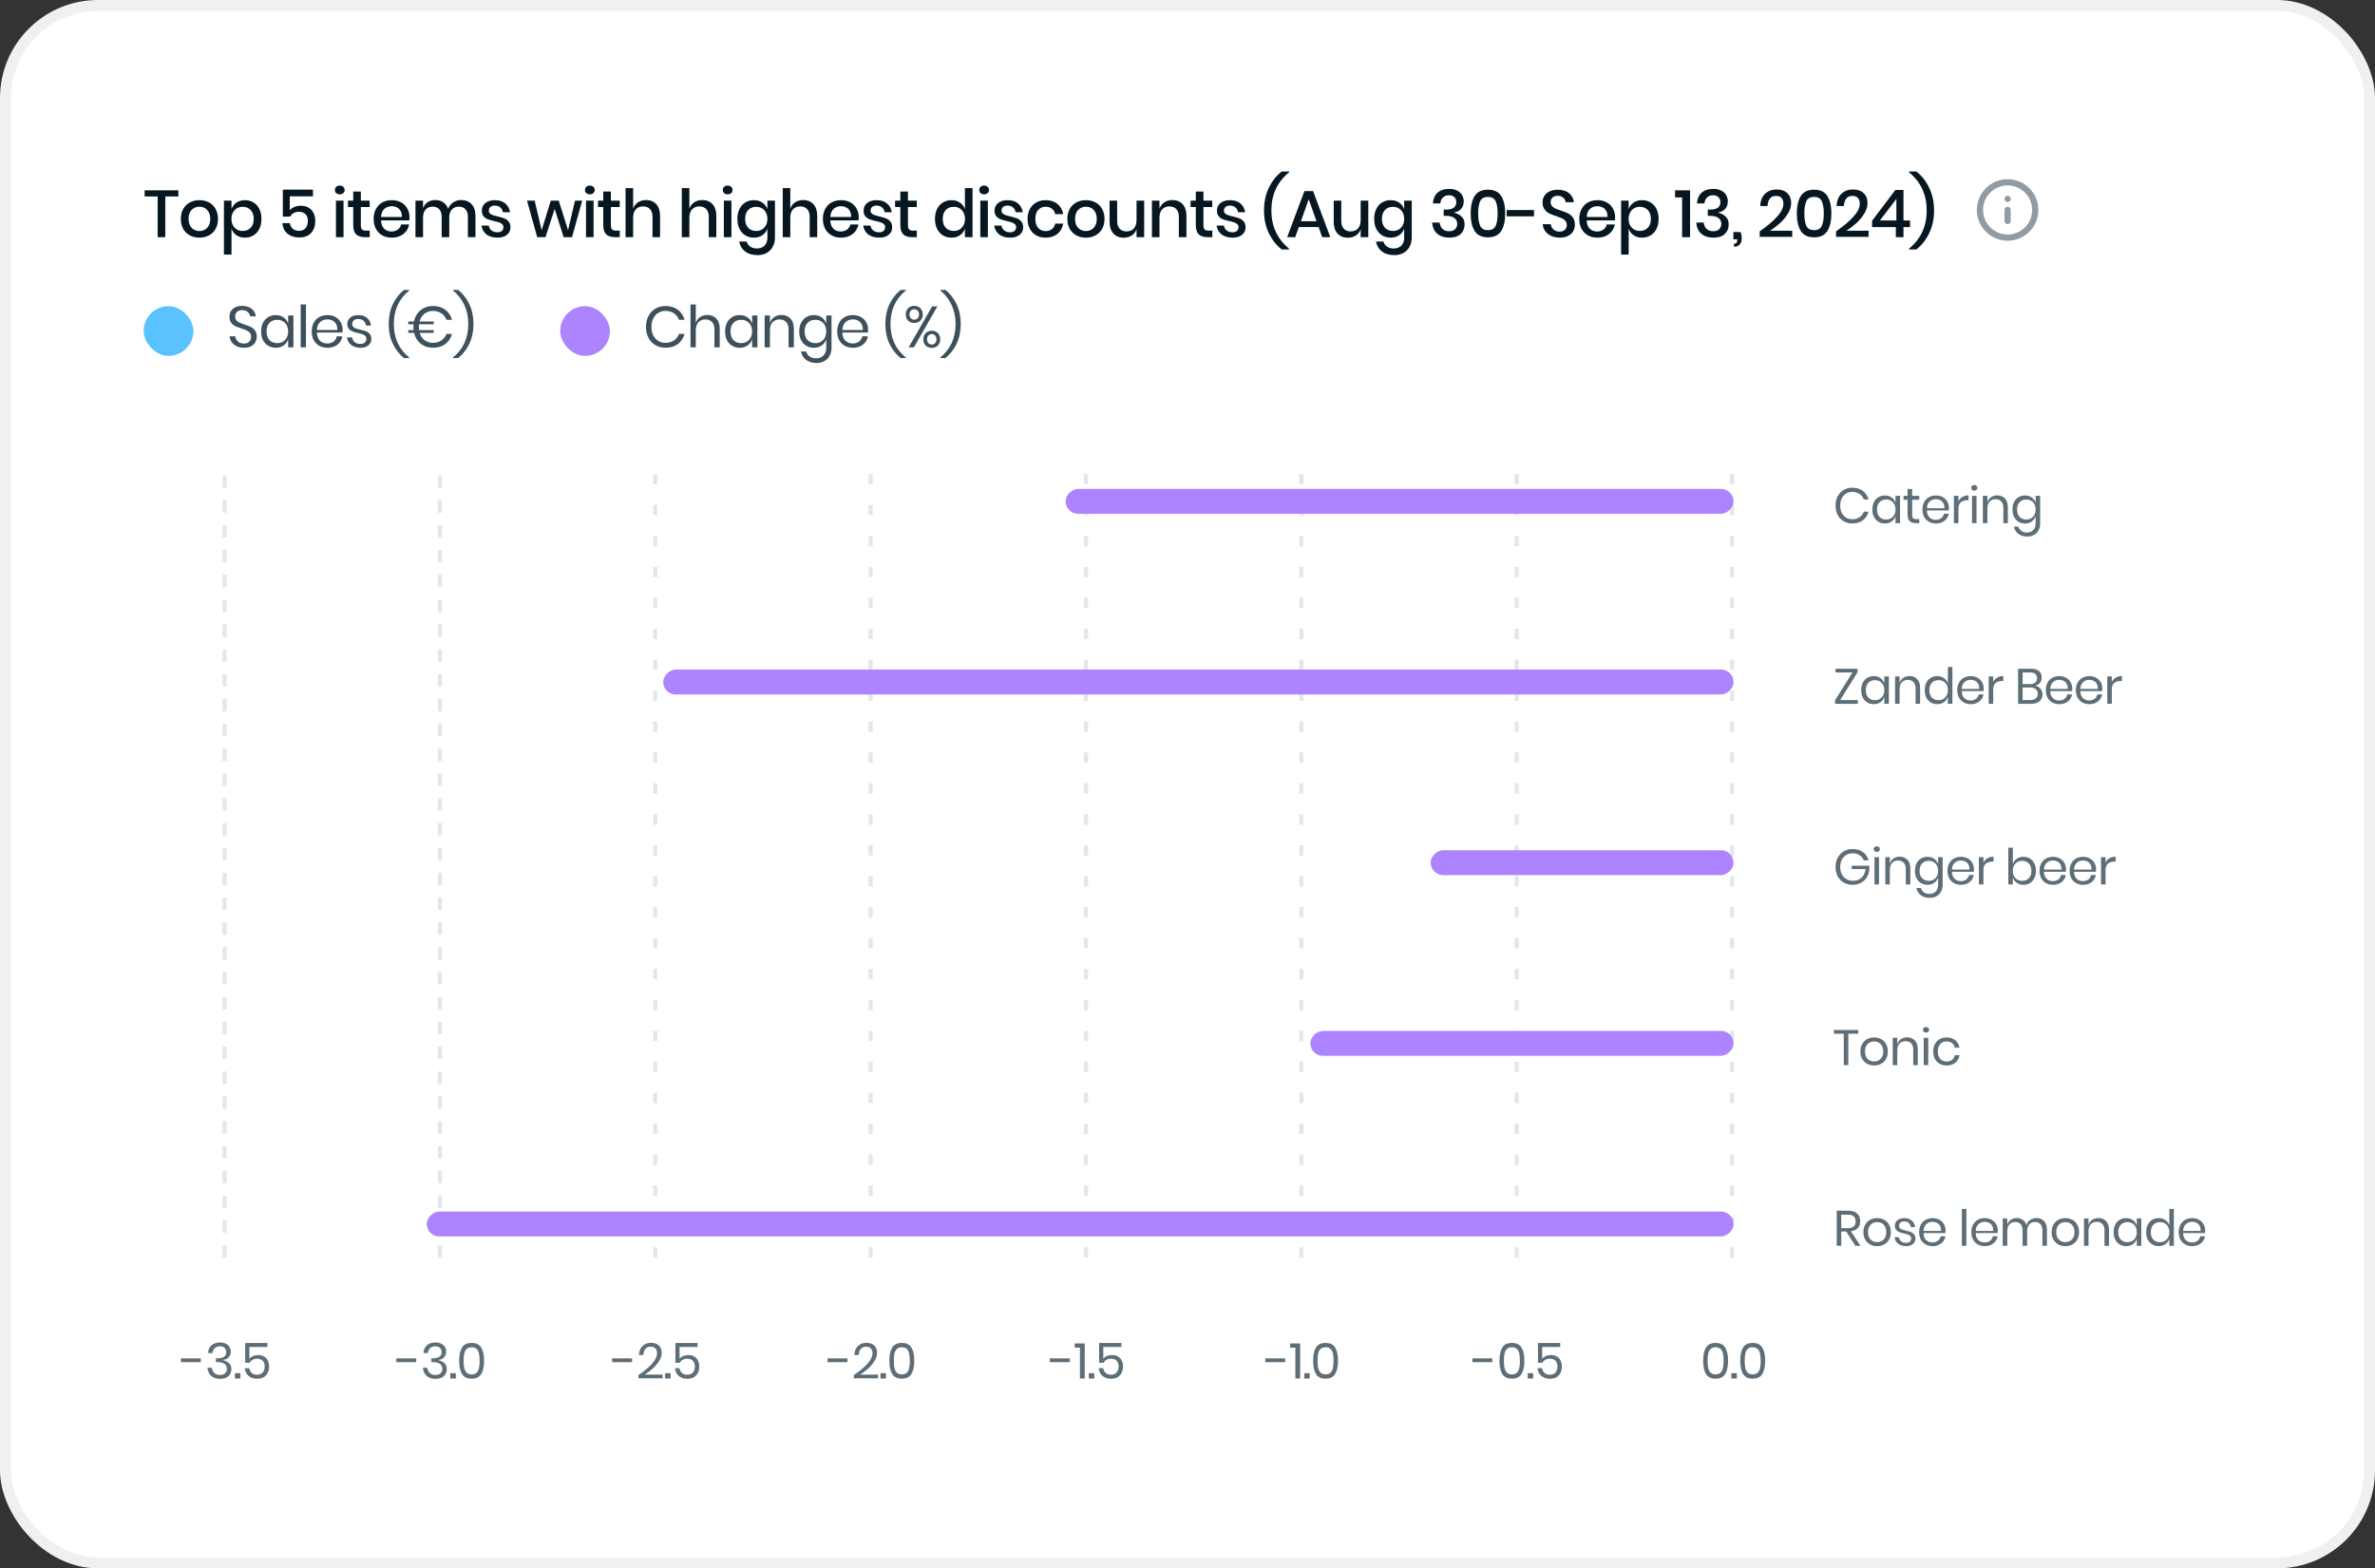 <svg width="218" height="144" viewBox="0 0 218 144" fill="none" xmlns="http://www.w3.org/2000/svg">
<rect x="0" y="0" width="218" height="144" fill="#333333" stroke="none"/>
<rect x="0.5" y="0.5" width="217" height="143" rx="8.5" fill="white"/>
<rect x="0.5" y="0.5" width="217" height="143" rx="8.5" stroke="#EEF0F1"/>
<path d="M16.372 17.477V18.037H15.171V21.778H14.471V18.037H13.277V17.477H16.372ZM18.303 18.378C18.628 18.378 18.921 18.447 19.181 18.585C19.441 18.724 19.644 18.922 19.79 19.182C19.936 19.442 20.009 19.747 20.009 20.096C20.009 20.45 19.936 20.756 19.79 21.016C19.644 21.276 19.441 21.475 19.181 21.613C18.921 21.752 18.628 21.82 18.303 21.82C17.979 21.82 17.686 21.752 17.426 21.613C17.17 21.475 16.967 21.276 16.817 21.016C16.671 20.752 16.598 20.446 16.598 20.096C16.598 19.747 16.671 19.442 16.817 19.182C16.967 18.922 17.17 18.724 17.426 18.585C17.686 18.447 17.979 18.378 18.303 18.378ZM18.303 18.981C18.125 18.981 17.96 19.022 17.81 19.103C17.66 19.184 17.538 19.31 17.444 19.481C17.355 19.648 17.31 19.853 17.31 20.096C17.31 20.344 17.355 20.551 17.444 20.718C17.538 20.884 17.66 21.008 17.81 21.089C17.96 21.171 18.125 21.211 18.303 21.211C18.482 21.211 18.647 21.171 18.797 21.089C18.947 21.008 19.067 20.884 19.157 20.718C19.25 20.551 19.297 20.344 19.297 20.096C19.297 19.853 19.25 19.648 19.157 19.481C19.067 19.31 18.947 19.184 18.797 19.103C18.647 19.022 18.482 18.981 18.303 18.981ZM22.481 18.378C22.773 18.378 23.033 18.447 23.261 18.585C23.492 18.724 23.673 18.922 23.803 19.182C23.933 19.442 23.998 19.747 23.998 20.096C23.998 20.45 23.933 20.756 23.803 21.016C23.673 21.276 23.492 21.475 23.261 21.613C23.033 21.752 22.773 21.82 22.481 21.82C22.176 21.82 21.916 21.745 21.701 21.595C21.485 21.445 21.335 21.246 21.25 20.998V23.374H20.555V18.421H21.25V19.201C21.335 18.953 21.485 18.754 21.701 18.604C21.916 18.453 22.176 18.378 22.481 18.378ZM22.267 18.988C22.072 18.988 21.898 19.034 21.743 19.128C21.589 19.217 21.467 19.347 21.378 19.517C21.288 19.684 21.244 19.877 21.244 20.096C21.244 20.32 21.288 20.515 21.378 20.681C21.467 20.848 21.589 20.978 21.743 21.071C21.898 21.16 22.072 21.205 22.267 21.205C22.576 21.205 22.824 21.108 23.011 20.913C23.198 20.714 23.291 20.442 23.291 20.096C23.291 19.755 23.198 19.485 23.011 19.286C22.824 19.087 22.576 18.988 22.267 18.988ZM28.727 18.025H26.6V19.304C26.698 19.178 26.836 19.079 27.015 19.006C27.193 18.929 27.39 18.89 27.606 18.89C27.906 18.89 28.156 18.955 28.355 19.085C28.554 19.211 28.7 19.379 28.794 19.591C28.891 19.802 28.94 20.035 28.94 20.291C28.94 20.742 28.814 21.108 28.562 21.388C28.31 21.664 27.945 21.802 27.465 21.802C27.015 21.802 26.651 21.682 26.375 21.443C26.099 21.203 25.948 20.884 25.924 20.486H26.606C26.643 20.706 26.732 20.878 26.875 21.004C27.021 21.13 27.206 21.193 27.429 21.193C27.705 21.193 27.912 21.11 28.05 20.943C28.189 20.777 28.258 20.555 28.258 20.279C28.258 20.019 28.186 19.816 28.044 19.67C27.902 19.52 27.699 19.444 27.435 19.444C27.248 19.444 27.084 19.485 26.942 19.566C26.803 19.648 26.702 19.755 26.637 19.889H25.961V17.41H28.727V18.025ZM30.74 17.446C30.74 17.328 30.78 17.231 30.861 17.154C30.943 17.076 31.05 17.038 31.184 17.038C31.318 17.038 31.426 17.076 31.507 17.154C31.593 17.231 31.635 17.328 31.635 17.446C31.635 17.564 31.593 17.659 31.507 17.732C31.426 17.805 31.318 17.842 31.184 17.842C31.05 17.842 30.943 17.805 30.861 17.732C30.78 17.659 30.74 17.564 30.74 17.446ZM31.532 18.421V21.778H30.837V18.421H31.532ZM33.938 21.175V21.778H33.511C33.154 21.778 32.882 21.693 32.695 21.522C32.512 21.347 32.421 21.059 32.421 20.657V19.012H31.94V18.421H32.421V17.586H33.122V18.421H33.932V19.012H33.122V20.669C33.122 20.86 33.156 20.992 33.225 21.065C33.298 21.138 33.424 21.175 33.603 21.175H33.938ZM37.586 19.938C37.586 20.052 37.578 20.151 37.562 20.236H34.978C34.991 20.582 35.086 20.838 35.265 21.004C35.444 21.171 35.665 21.254 35.929 21.254C36.16 21.254 36.355 21.195 36.514 21.077C36.676 20.959 36.776 20.803 36.812 20.608H37.556C37.511 20.844 37.418 21.053 37.276 21.236C37.133 21.418 36.949 21.563 36.721 21.668C36.494 21.77 36.24 21.82 35.959 21.82C35.635 21.82 35.346 21.752 35.094 21.613C34.846 21.475 34.652 21.276 34.509 21.016C34.367 20.756 34.296 20.45 34.296 20.096C34.296 19.747 34.367 19.442 34.509 19.182C34.652 18.922 34.846 18.724 35.094 18.585C35.346 18.447 35.635 18.378 35.959 18.378C36.288 18.378 36.575 18.447 36.819 18.585C37.066 18.719 37.255 18.906 37.385 19.146C37.519 19.381 37.586 19.645 37.586 19.938ZM36.886 19.92C36.894 19.7 36.855 19.517 36.77 19.371C36.688 19.221 36.575 19.111 36.429 19.042C36.286 18.969 36.13 18.933 35.959 18.933C35.687 18.933 35.46 19.016 35.277 19.182C35.094 19.349 34.995 19.595 34.978 19.92H36.886ZM42.333 18.366C42.731 18.366 43.048 18.492 43.283 18.744C43.523 18.996 43.643 19.355 43.643 19.822V21.778H42.948V19.895C42.948 19.603 42.875 19.377 42.729 19.219C42.583 19.056 42.382 18.975 42.126 18.975C41.853 18.975 41.636 19.063 41.474 19.237C41.315 19.408 41.236 19.66 41.236 19.993V21.778H40.541V19.895C40.541 19.603 40.468 19.377 40.322 19.219C40.176 19.056 39.975 18.975 39.719 18.975C39.447 18.975 39.23 19.063 39.067 19.237C38.909 19.408 38.83 19.66 38.83 19.993V21.778H38.135V18.421H38.83V19.122C38.915 18.878 39.057 18.691 39.256 18.561C39.455 18.431 39.689 18.366 39.957 18.366C40.237 18.366 40.479 18.435 40.682 18.573C40.889 18.711 41.039 18.91 41.133 19.17C41.23 18.918 41.386 18.721 41.602 18.579C41.817 18.437 42.061 18.366 42.333 18.366ZM45.435 18.378C45.829 18.378 46.143 18.48 46.379 18.683C46.619 18.882 46.765 19.15 46.818 19.487H46.16C46.131 19.304 46.052 19.158 45.922 19.048C45.796 18.935 45.627 18.878 45.416 18.878C45.242 18.878 45.106 18.921 45.008 19.006C44.915 19.087 44.868 19.199 44.868 19.341C44.868 19.446 44.903 19.532 44.971 19.597C45.041 19.662 45.126 19.712 45.227 19.749C45.333 19.786 45.481 19.826 45.672 19.871C45.924 19.928 46.127 19.987 46.281 20.048C46.44 20.108 46.574 20.206 46.684 20.34C46.797 20.47 46.854 20.649 46.854 20.876C46.854 21.156 46.746 21.384 46.531 21.559C46.32 21.733 46.034 21.82 45.672 21.82C45.254 21.82 44.915 21.723 44.655 21.528C44.399 21.333 44.245 21.061 44.192 20.712H44.868C44.888 20.895 44.969 21.043 45.112 21.156C45.254 21.27 45.441 21.327 45.672 21.327C45.839 21.327 45.969 21.284 46.062 21.199C46.16 21.11 46.208 20.998 46.208 20.864C46.208 20.746 46.172 20.653 46.099 20.584C46.026 20.515 45.934 20.462 45.825 20.425C45.715 20.385 45.565 20.344 45.374 20.303C45.13 20.247 44.931 20.19 44.777 20.133C44.626 20.076 44.496 19.985 44.387 19.859C44.281 19.729 44.228 19.554 44.228 19.335C44.228 19.05 44.334 18.821 44.545 18.646C44.76 18.468 45.057 18.378 45.435 18.378ZM53.438 18.421L52.506 21.778H51.739L50.91 19.182L50.069 21.778H49.308L48.376 18.421H49.076L49.716 21.138L50.557 18.421H51.288L52.141 21.138L52.78 18.421H53.438ZM53.692 17.446C53.692 17.328 53.733 17.231 53.814 17.154C53.895 17.076 54.003 17.038 54.137 17.038C54.271 17.038 54.378 17.076 54.46 17.154C54.545 17.231 54.588 17.328 54.588 17.446C54.588 17.564 54.545 17.659 54.46 17.732C54.378 17.805 54.271 17.842 54.137 17.842C54.003 17.842 53.895 17.805 53.814 17.732C53.733 17.659 53.692 17.564 53.692 17.446ZM54.484 18.421V21.778H53.789V18.421H54.484ZM56.89 21.175V21.778H56.464C56.106 21.778 55.834 21.693 55.647 21.522C55.465 21.347 55.373 21.059 55.373 20.657V19.012H54.892V18.421H55.373V17.586H56.074V18.421H56.884V19.012H56.074V20.669C56.074 20.86 56.108 20.992 56.177 21.065C56.251 21.138 56.377 21.175 56.555 21.175H56.89ZM59.296 18.366C59.685 18.366 59.998 18.492 60.234 18.744C60.469 18.996 60.587 19.355 60.587 19.822V21.778H59.893V19.895C59.893 19.595 59.816 19.363 59.661 19.201C59.507 19.034 59.296 18.951 59.028 18.951C58.751 18.951 58.53 19.04 58.363 19.219C58.197 19.394 58.114 19.652 58.114 19.993V21.778H57.419V17.269H58.114V19.158C58.203 18.906 58.353 18.711 58.565 18.573C58.776 18.435 59.019 18.366 59.296 18.366ZM64.46 18.366C64.85 18.366 65.163 18.492 65.398 18.744C65.634 18.996 65.752 19.355 65.752 19.822V21.778H65.057V19.895C65.057 19.595 64.98 19.363 64.826 19.201C64.671 19.034 64.46 18.951 64.192 18.951C63.916 18.951 63.695 19.04 63.528 19.219C63.362 19.394 63.278 19.652 63.278 19.993V21.778H62.584V17.269H63.278V19.158C63.368 18.906 63.518 18.711 63.729 18.573C63.94 18.435 64.184 18.366 64.46 18.366ZM66.345 17.446C66.345 17.328 66.385 17.231 66.467 17.154C66.548 17.076 66.656 17.038 66.79 17.038C66.924 17.038 67.031 17.076 67.112 17.154C67.198 17.231 67.24 17.328 67.24 17.446C67.24 17.564 67.198 17.659 67.112 17.732C67.031 17.805 66.924 17.842 66.79 17.842C66.656 17.842 66.548 17.805 66.467 17.732C66.385 17.659 66.345 17.564 66.345 17.446ZM67.137 18.421V21.778H66.442V18.421H67.137ZM69.202 18.378C69.507 18.378 69.767 18.453 69.982 18.604C70.197 18.754 70.349 18.953 70.439 19.201V18.421H71.133V21.814C71.133 22.127 71.068 22.403 70.938 22.643C70.812 22.887 70.63 23.078 70.39 23.216C70.15 23.354 69.866 23.423 69.537 23.423C69.066 23.423 68.684 23.311 68.392 23.088C68.103 22.864 67.922 22.562 67.849 22.18H68.538C68.595 22.379 68.704 22.533 68.867 22.643C69.029 22.757 69.237 22.814 69.488 22.814C69.765 22.814 69.992 22.728 70.171 22.558C70.349 22.387 70.439 22.139 70.439 21.814V20.998C70.349 21.246 70.197 21.445 69.982 21.595C69.767 21.745 69.507 21.82 69.202 21.82C68.91 21.82 68.648 21.752 68.416 21.613C68.189 21.475 68.01 21.276 67.88 21.016C67.75 20.756 67.685 20.45 67.685 20.096C67.685 19.747 67.75 19.442 67.88 19.182C68.01 18.922 68.189 18.724 68.416 18.585C68.648 18.447 68.91 18.378 69.202 18.378ZM69.415 18.988C69.106 18.988 68.859 19.087 68.672 19.286C68.489 19.481 68.398 19.751 68.398 20.096C68.398 20.442 68.489 20.714 68.672 20.913C68.859 21.108 69.106 21.205 69.415 21.205C69.61 21.205 69.785 21.16 69.939 21.071C70.094 20.978 70.215 20.848 70.305 20.681C70.394 20.515 70.439 20.32 70.439 20.096C70.439 19.877 70.394 19.684 70.305 19.517C70.215 19.347 70.094 19.217 69.939 19.128C69.785 19.034 69.61 18.988 69.415 18.988ZM73.722 18.366C74.112 18.366 74.424 18.492 74.66 18.744C74.895 18.996 75.013 19.355 75.013 19.822V21.778H74.319V19.895C74.319 19.595 74.241 19.363 74.087 19.201C73.933 19.034 73.722 18.951 73.454 18.951C73.177 18.951 72.956 19.04 72.789 19.219C72.623 19.394 72.54 19.652 72.54 19.993V21.778H71.845V17.269H72.54V19.158C72.629 18.906 72.779 18.711 72.99 18.573C73.202 18.435 73.445 18.366 73.722 18.366ZM78.823 19.938C78.823 20.052 78.815 20.151 78.799 20.236H76.215C76.228 20.582 76.323 20.838 76.502 21.004C76.68 21.171 76.902 21.254 77.166 21.254C77.397 21.254 77.592 21.195 77.751 21.077C77.913 20.959 78.013 20.803 78.049 20.608H78.793C78.748 20.844 78.654 21.053 78.512 21.236C78.37 21.418 78.185 21.563 77.958 21.668C77.73 21.77 77.477 21.82 77.196 21.82C76.871 21.82 76.583 21.752 76.331 21.613C76.083 21.475 75.888 21.276 75.746 21.016C75.604 20.756 75.533 20.45 75.533 20.096C75.533 19.747 75.604 19.442 75.746 19.182C75.888 18.922 76.083 18.724 76.331 18.585C76.583 18.447 76.871 18.378 77.196 18.378C77.525 18.378 77.812 18.447 78.055 18.585C78.303 18.719 78.492 18.906 78.622 19.146C78.756 19.381 78.823 19.645 78.823 19.938ZM78.122 19.92C78.13 19.7 78.092 19.517 78.007 19.371C77.925 19.221 77.812 19.111 77.665 19.042C77.523 18.969 77.367 18.933 77.196 18.933C76.924 18.933 76.697 19.016 76.514 19.182C76.331 19.349 76.232 19.595 76.215 19.92H78.122ZM80.475 18.378C80.868 18.378 81.183 18.48 81.419 18.683C81.659 18.882 81.805 19.15 81.858 19.487H81.2C81.171 19.304 81.092 19.158 80.962 19.048C80.836 18.935 80.668 18.878 80.456 18.878C80.282 18.878 80.145 18.921 80.048 19.006C79.955 19.087 79.908 19.199 79.908 19.341C79.908 19.446 79.942 19.532 80.011 19.597C80.081 19.662 80.166 19.712 80.267 19.749C80.373 19.786 80.521 19.826 80.712 19.871C80.964 19.928 81.167 19.987 81.321 20.048C81.48 20.108 81.614 20.206 81.724 20.34C81.837 20.47 81.894 20.649 81.894 20.876C81.894 21.156 81.787 21.384 81.571 21.559C81.36 21.733 81.074 21.82 80.712 21.82C80.294 21.82 79.955 21.723 79.695 21.528C79.439 21.333 79.284 21.061 79.232 20.712H79.908C79.928 20.895 80.01 21.043 80.152 21.156C80.294 21.27 80.481 21.327 80.712 21.327C80.879 21.327 81.009 21.284 81.102 21.199C81.2 21.11 81.248 20.998 81.248 20.864C81.248 20.746 81.212 20.653 81.139 20.584C81.066 20.515 80.974 20.462 80.865 20.425C80.755 20.385 80.605 20.344 80.414 20.303C80.17 20.247 79.971 20.19 79.817 20.133C79.666 20.076 79.536 19.985 79.427 19.859C79.321 19.729 79.268 19.554 79.268 19.335C79.268 19.05 79.374 18.821 79.585 18.646C79.8 18.468 80.097 18.378 80.475 18.378ZM84.156 21.175V21.778H83.73C83.373 21.778 83.1 21.693 82.914 21.522C82.731 21.347 82.639 21.059 82.639 20.657V19.012H82.158V18.421H82.639V17.586H83.34V18.421H84.15V19.012H83.34V20.669C83.34 20.86 83.375 20.992 83.444 21.065C83.517 21.138 83.643 21.175 83.821 21.175H84.156ZM87.338 18.378C87.642 18.378 87.902 18.453 88.118 18.604C88.333 18.754 88.483 18.953 88.569 19.201V17.269H89.269V21.778H88.569V20.998C88.483 21.246 88.333 21.445 88.118 21.595C87.902 21.745 87.642 21.82 87.338 21.82C87.045 21.82 86.783 21.752 86.552 21.613C86.324 21.475 86.146 21.276 86.016 21.016C85.886 20.756 85.821 20.45 85.821 20.096C85.821 19.747 85.886 19.442 86.016 19.182C86.146 18.922 86.324 18.724 86.552 18.585C86.783 18.447 87.045 18.378 87.338 18.378ZM87.551 18.988C87.242 18.988 86.995 19.087 86.808 19.286C86.625 19.481 86.534 19.751 86.534 20.096C86.534 20.442 86.625 20.714 86.808 20.913C86.995 21.108 87.242 21.205 87.551 21.205C87.746 21.205 87.921 21.16 88.075 21.071C88.229 20.978 88.351 20.848 88.441 20.681C88.53 20.515 88.575 20.32 88.575 20.096C88.575 19.877 88.53 19.684 88.441 19.517C88.351 19.347 88.229 19.217 88.075 19.128C87.921 19.034 87.746 18.988 87.551 18.988ZM89.883 17.446C89.883 17.328 89.924 17.231 90.005 17.154C90.086 17.076 90.194 17.038 90.328 17.038C90.462 17.038 90.57 17.076 90.651 17.154C90.736 17.231 90.779 17.328 90.779 17.446C90.779 17.564 90.736 17.659 90.651 17.732C90.57 17.805 90.462 17.842 90.328 17.842C90.194 17.842 90.086 17.805 90.005 17.732C89.924 17.659 89.883 17.564 89.883 17.446ZM90.675 18.421V21.778H89.981V18.421H90.675ZM92.497 18.378C92.891 18.378 93.206 18.48 93.441 18.683C93.681 18.882 93.827 19.15 93.88 19.487H93.222C93.193 19.304 93.114 19.158 92.984 19.048C92.858 18.935 92.69 18.878 92.478 18.878C92.304 18.878 92.168 18.921 92.07 19.006C91.977 19.087 91.93 19.199 91.93 19.341C91.93 19.446 91.965 19.532 92.034 19.597C92.103 19.662 92.188 19.712 92.29 19.749C92.395 19.786 92.543 19.826 92.734 19.871C92.986 19.928 93.189 19.987 93.344 20.048C93.502 20.108 93.636 20.206 93.746 20.34C93.859 20.47 93.916 20.649 93.916 20.876C93.916 21.156 93.809 21.384 93.593 21.559C93.382 21.733 93.096 21.82 92.734 21.82C92.316 21.82 91.977 21.723 91.717 21.528C91.461 21.333 91.307 21.061 91.254 20.712H91.93C91.951 20.895 92.032 21.043 92.174 21.156C92.316 21.27 92.503 21.327 92.734 21.327C92.901 21.327 93.031 21.284 93.124 21.199C93.222 21.11 93.27 20.998 93.27 20.864C93.27 20.746 93.234 20.653 93.161 20.584C93.088 20.515 92.996 20.462 92.887 20.425C92.777 20.385 92.627 20.344 92.436 20.303C92.192 20.247 91.993 20.19 91.839 20.133C91.689 20.076 91.558 19.985 91.449 19.859C91.343 19.729 91.29 19.554 91.29 19.335C91.29 19.05 91.396 18.821 91.607 18.646C91.823 18.468 92.119 18.378 92.497 18.378ZM95.984 18.378C96.418 18.378 96.778 18.494 97.062 18.726C97.346 18.953 97.523 19.264 97.592 19.658H96.855C96.814 19.446 96.715 19.282 96.556 19.164C96.402 19.042 96.207 18.981 95.972 18.981C95.703 18.981 95.48 19.077 95.301 19.268C95.123 19.455 95.033 19.731 95.033 20.096C95.033 20.462 95.123 20.74 95.301 20.931C95.48 21.122 95.703 21.217 95.972 21.217C96.207 21.217 96.402 21.156 96.556 21.035C96.715 20.913 96.814 20.746 96.855 20.535H97.592C97.523 20.929 97.346 21.242 97.062 21.473C96.778 21.705 96.418 21.82 95.984 21.82C95.659 21.82 95.37 21.752 95.119 21.613C94.871 21.475 94.676 21.276 94.534 21.016C94.391 20.756 94.32 20.45 94.32 20.096C94.32 19.747 94.391 19.442 94.534 19.182C94.676 18.922 94.871 18.724 95.119 18.585C95.37 18.447 95.659 18.378 95.984 18.378ZM99.677 18.378C100.002 18.378 100.294 18.447 100.554 18.585C100.814 18.724 101.017 18.922 101.163 19.182C101.31 19.442 101.383 19.747 101.383 20.096C101.383 20.45 101.31 20.756 101.163 21.016C101.017 21.276 100.814 21.475 100.554 21.613C100.294 21.752 100.002 21.82 99.677 21.82C99.352 21.82 99.059 21.752 98.799 21.613C98.543 21.475 98.34 21.276 98.19 21.016C98.044 20.752 97.971 20.446 97.971 20.096C97.971 19.747 98.044 19.442 98.19 19.182C98.34 18.922 98.543 18.724 98.799 18.585C99.059 18.447 99.352 18.378 99.677 18.378ZM99.677 18.981C99.498 18.981 99.334 19.022 99.183 19.103C99.033 19.184 98.911 19.31 98.818 19.481C98.728 19.648 98.684 19.853 98.684 20.096C98.684 20.344 98.728 20.551 98.818 20.718C98.911 20.884 99.033 21.008 99.183 21.089C99.334 21.171 99.498 21.211 99.677 21.211C99.855 21.211 100.02 21.171 100.17 21.089C100.32 21.008 100.44 20.884 100.53 20.718C100.623 20.551 100.67 20.344 100.67 20.096C100.67 19.853 100.623 19.648 100.53 19.481C100.44 19.31 100.32 19.184 100.17 19.103C100.02 19.022 99.855 18.981 99.677 18.981ZM105.024 18.421V21.778H104.323V21.047C104.238 21.294 104.089 21.488 103.878 21.626C103.667 21.76 103.421 21.827 103.141 21.827C102.751 21.827 102.438 21.701 102.203 21.449C101.967 21.197 101.849 20.838 101.849 20.37V18.421H102.544V20.297C102.544 20.602 102.621 20.838 102.775 21.004C102.93 21.167 103.141 21.248 103.409 21.248C103.685 21.248 103.907 21.159 104.073 20.98C104.24 20.801 104.323 20.541 104.323 20.2V18.421H105.024ZM107.61 18.366C108 18.366 108.313 18.492 108.548 18.744C108.784 18.996 108.902 19.355 108.902 19.822V21.778H108.207V19.895C108.207 19.595 108.13 19.363 107.976 19.201C107.821 19.034 107.61 18.951 107.342 18.951C107.066 18.951 106.844 19.04 106.678 19.219C106.511 19.394 106.428 19.652 106.428 19.993V21.778H105.734V18.421H106.428V19.158C106.517 18.906 106.668 18.711 106.879 18.573C107.09 18.435 107.334 18.366 107.61 18.366ZM111.28 21.175V21.778H110.853C110.496 21.778 110.224 21.693 110.037 21.522C109.854 21.347 109.763 21.059 109.763 20.657V19.012H109.281V18.421H109.763V17.586H110.463V18.421H111.274V19.012H110.463V20.669C110.463 20.86 110.498 20.992 110.567 21.065C110.64 21.138 110.766 21.175 110.945 21.175H111.28ZM112.911 18.378C113.305 18.378 113.62 18.48 113.856 18.683C114.095 18.882 114.242 19.15 114.294 19.487H113.636C113.608 19.304 113.529 19.158 113.399 19.048C113.273 18.935 113.104 18.878 112.893 18.878C112.718 18.878 112.582 18.921 112.485 19.006C112.391 19.087 112.345 19.199 112.345 19.341C112.345 19.446 112.379 19.532 112.448 19.597C112.517 19.662 112.603 19.712 112.704 19.749C112.81 19.786 112.958 19.826 113.149 19.871C113.401 19.928 113.604 19.987 113.758 20.048C113.917 20.108 114.051 20.206 114.16 20.34C114.274 20.47 114.331 20.649 114.331 20.876C114.331 21.156 114.223 21.384 114.008 21.559C113.797 21.733 113.51 21.82 113.149 21.82C112.731 21.82 112.391 21.723 112.131 21.528C111.876 21.333 111.721 21.061 111.668 20.712H112.345C112.365 20.895 112.446 21.043 112.588 21.156C112.731 21.27 112.917 21.327 113.149 21.327C113.315 21.327 113.445 21.284 113.539 21.199C113.636 21.11 113.685 20.998 113.685 20.864C113.685 20.746 113.649 20.653 113.575 20.584C113.502 20.515 113.411 20.462 113.301 20.425C113.192 20.385 113.041 20.344 112.85 20.303C112.607 20.247 112.408 20.19 112.253 20.133C112.103 20.076 111.973 19.985 111.863 19.859C111.758 19.729 111.705 19.554 111.705 19.335C111.705 19.05 111.811 18.821 112.022 18.646C112.237 18.468 112.534 18.378 112.911 18.378ZM116.023 19.323C116.023 18.543 116.171 17.846 116.468 17.233C116.768 16.619 117.162 16.124 117.65 15.746H118.326V15.819C117.241 16.705 116.699 17.872 116.699 19.323C116.699 20.773 117.241 21.944 118.326 22.838V22.905H117.65C117.162 22.523 116.768 22.028 116.468 21.418C116.171 20.805 116.023 20.107 116.023 19.323ZM121.035 20.846H119.219L118.89 21.778H118.147L119.731 17.544H120.529L122.107 21.778H121.364L121.035 20.846ZM120.84 20.31L120.127 18.299L119.414 20.31H120.84ZM125.596 18.421V21.778H124.895V21.047C124.81 21.294 124.662 21.488 124.451 21.626C124.239 21.76 123.994 21.827 123.713 21.827C123.323 21.827 123.011 21.701 122.775 21.449C122.539 21.197 122.422 20.838 122.422 20.37V18.421H123.116V20.297C123.116 20.602 123.193 20.838 123.348 21.004C123.502 21.167 123.713 21.248 123.981 21.248C124.258 21.248 124.479 21.159 124.646 20.98C124.812 20.801 124.895 20.541 124.895 20.2V18.421H125.596ZM127.652 18.378C127.957 18.378 128.217 18.453 128.432 18.604C128.648 18.754 128.8 18.953 128.889 19.201V18.421H129.584V21.814C129.584 22.127 129.519 22.403 129.389 22.643C129.263 22.887 129.08 23.078 128.84 23.216C128.601 23.354 128.317 23.423 127.988 23.423C127.516 23.423 127.135 23.311 126.842 23.088C126.554 22.864 126.373 22.562 126.3 22.18H126.988C127.045 22.379 127.155 22.533 127.317 22.643C127.48 22.757 127.687 22.814 127.939 22.814C128.215 22.814 128.442 22.728 128.621 22.558C128.8 22.387 128.889 22.139 128.889 21.814V20.998C128.8 21.246 128.648 21.445 128.432 21.595C128.217 21.745 127.957 21.82 127.652 21.82C127.36 21.82 127.098 21.752 126.866 21.613C126.639 21.475 126.46 21.276 126.33 21.016C126.2 20.756 126.135 20.45 126.135 20.096C126.135 19.747 126.2 19.442 126.33 19.182C126.46 18.922 126.639 18.724 126.866 18.585C127.098 18.447 127.36 18.378 127.652 18.378ZM127.866 18.988C127.557 18.988 127.309 19.087 127.122 19.286C126.94 19.481 126.848 19.751 126.848 20.096C126.848 20.442 126.94 20.714 127.122 20.913C127.309 21.108 127.557 21.205 127.866 21.205C128.061 21.205 128.235 21.16 128.39 21.071C128.544 20.978 128.666 20.848 128.755 20.681C128.845 20.515 128.889 20.32 128.889 20.096C128.889 19.877 128.845 19.684 128.755 19.517C128.666 19.347 128.544 19.217 128.39 19.128C128.235 19.034 128.061 18.988 127.866 18.988ZM133.009 17.343C133.293 17.343 133.537 17.393 133.74 17.495C133.943 17.592 134.095 17.728 134.197 17.903C134.303 18.078 134.355 18.273 134.355 18.488C134.355 18.76 134.278 18.988 134.124 19.17C133.974 19.349 133.76 19.457 133.484 19.493V19.524C133.781 19.609 134.012 19.737 134.179 19.907C134.349 20.074 134.435 20.305 134.435 20.602C134.435 20.963 134.315 21.258 134.075 21.485C133.835 21.709 133.492 21.82 133.045 21.82C132.587 21.82 132.217 21.705 131.937 21.473C131.656 21.238 131.496 20.89 131.455 20.431H132.144C132.168 20.675 132.255 20.87 132.406 21.016C132.556 21.159 132.759 21.23 133.015 21.23C133.255 21.23 133.437 21.167 133.563 21.041C133.693 20.915 133.758 20.752 133.758 20.553C133.758 20.314 133.665 20.131 133.478 20.005C133.295 19.879 133.029 19.816 132.68 19.816H132.515V19.243H132.68C133.342 19.252 133.673 19.026 133.673 18.567C133.673 18.368 133.612 18.212 133.49 18.098C133.368 17.984 133.202 17.927 132.991 17.927C132.779 17.927 132.603 17.992 132.461 18.122C132.318 18.248 132.233 18.433 132.205 18.677H131.522C131.551 18.254 131.693 17.927 131.949 17.696C132.205 17.46 132.558 17.343 133.009 17.343ZM135.359 21.211C135.115 20.821 134.994 20.283 134.994 19.597C134.994 18.914 135.115 18.38 135.359 17.994C135.603 17.608 136.009 17.416 136.578 17.416C137.146 17.416 137.553 17.61 137.796 18C138.04 18.386 138.162 18.918 138.162 19.597C138.162 20.279 138.04 20.815 137.796 21.205C137.553 21.595 137.146 21.79 136.578 21.79C136.009 21.79 135.603 21.597 135.359 21.211ZM137.284 20.736C137.406 20.472 137.467 20.092 137.467 19.597C137.467 19.109 137.406 18.736 137.284 18.476C137.163 18.212 136.927 18.08 136.578 18.08C136.224 18.08 135.987 18.21 135.865 18.47C135.743 18.73 135.682 19.105 135.682 19.597C135.682 20.092 135.743 20.472 135.865 20.736C135.987 21 136.224 21.132 136.578 21.132C136.927 21.132 137.163 21 137.284 20.736ZM140.806 19.28V19.865H138.296V19.28H140.806ZM144.558 20.633C144.558 20.844 144.508 21.041 144.406 21.224C144.305 21.402 144.15 21.546 143.943 21.656C143.736 21.766 143.482 21.82 143.182 21.82C142.889 21.82 142.627 21.77 142.396 21.668C142.164 21.563 141.979 21.416 141.841 21.23C141.703 21.043 141.624 20.827 141.604 20.584H142.347C142.367 20.771 142.446 20.931 142.584 21.065C142.727 21.199 142.915 21.266 143.151 21.266C143.362 21.266 143.525 21.209 143.638 21.096C143.756 20.982 143.815 20.836 143.815 20.657C143.815 20.503 143.773 20.377 143.687 20.279C143.602 20.178 143.496 20.098 143.37 20.041C143.244 19.985 143.072 19.92 142.853 19.846C142.584 19.761 142.365 19.676 142.195 19.591C142.028 19.505 141.886 19.381 141.768 19.219C141.65 19.056 141.591 18.843 141.591 18.579C141.591 18.348 141.648 18.145 141.762 17.97C141.876 17.795 142.038 17.661 142.249 17.568C142.461 17.47 142.704 17.422 142.98 17.422C143.419 17.422 143.766 17.527 144.022 17.738C144.282 17.95 144.431 18.226 144.467 18.567H143.718C143.689 18.405 143.612 18.267 143.486 18.153C143.364 18.035 143.196 17.976 142.98 17.976C142.785 17.976 142.629 18.027 142.511 18.128C142.394 18.226 142.335 18.368 142.335 18.555C142.335 18.701 142.375 18.823 142.456 18.921C142.538 19.014 142.639 19.089 142.761 19.146C142.887 19.199 143.058 19.262 143.273 19.335C143.545 19.42 143.766 19.507 143.937 19.597C144.112 19.682 144.258 19.808 144.376 19.974C144.498 20.141 144.558 20.36 144.558 20.633ZM148.251 19.938C148.251 20.052 148.243 20.151 148.227 20.236H145.644C145.656 20.582 145.751 20.838 145.93 21.004C146.109 21.171 146.33 21.254 146.594 21.254C146.826 21.254 147.021 21.195 147.179 21.077C147.342 20.959 147.441 20.803 147.478 20.608H148.221C148.176 20.844 148.083 21.053 147.941 21.236C147.798 21.418 147.614 21.563 147.386 21.668C147.159 21.77 146.905 21.82 146.625 21.82C146.3 21.82 146.011 21.752 145.759 21.613C145.512 21.475 145.317 21.276 145.175 21.016C145.032 20.756 144.961 20.45 144.961 20.096C144.961 19.747 145.032 19.442 145.175 19.182C145.317 18.922 145.512 18.724 145.759 18.585C146.011 18.447 146.3 18.378 146.625 18.378C146.954 18.378 147.24 18.447 147.484 18.585C147.731 18.719 147.92 18.906 148.05 19.146C148.184 19.381 148.251 19.645 148.251 19.938ZM147.551 19.92C147.559 19.7 147.52 19.517 147.435 19.371C147.354 19.221 147.24 19.111 147.094 19.042C146.952 18.969 146.795 18.933 146.625 18.933C146.352 18.933 146.125 19.016 145.942 19.182C145.759 19.349 145.66 19.595 145.644 19.92H147.551ZM150.725 18.378C151.018 18.378 151.278 18.447 151.505 18.585C151.737 18.724 151.918 18.922 152.047 19.182C152.177 19.442 152.242 19.747 152.242 20.096C152.242 20.45 152.177 20.756 152.047 21.016C151.918 21.276 151.737 21.475 151.505 21.613C151.278 21.752 151.018 21.82 150.725 21.82C150.421 21.82 150.161 21.745 149.946 21.595C149.73 21.445 149.58 21.246 149.495 20.998V23.374H148.8V18.421H149.495V19.201C149.58 18.953 149.73 18.754 149.946 18.604C150.161 18.453 150.421 18.378 150.725 18.378ZM150.512 18.988C150.317 18.988 150.143 19.034 149.988 19.128C149.834 19.217 149.712 19.347 149.623 19.517C149.533 19.684 149.489 19.877 149.489 20.096C149.489 20.32 149.533 20.515 149.623 20.681C149.712 20.848 149.834 20.978 149.988 21.071C150.143 21.16 150.317 21.205 150.512 21.205C150.821 21.205 151.069 21.108 151.255 20.913C151.442 20.714 151.536 20.442 151.536 20.096C151.536 19.755 151.442 19.485 151.255 19.286C151.069 19.087 150.821 18.988 150.512 18.988ZM153.755 18.128V17.477H155.131V21.778H154.4V18.128H153.755ZM157.249 17.343C157.534 17.343 157.778 17.393 157.981 17.495C158.184 17.592 158.336 17.728 158.438 17.903C158.543 18.078 158.596 18.273 158.596 18.488C158.596 18.76 158.519 18.988 158.364 19.17C158.214 19.349 158.001 19.457 157.725 19.493V19.524C158.021 19.609 158.253 19.737 158.419 19.907C158.59 20.074 158.675 20.305 158.675 20.602C158.675 20.963 158.555 21.258 158.316 21.485C158.076 21.709 157.733 21.82 157.286 21.82C156.827 21.82 156.457 21.705 156.177 21.473C155.897 21.238 155.736 20.89 155.696 20.431H156.384C156.409 20.675 156.496 20.87 156.646 21.016C156.797 21.159 157 21.23 157.256 21.23C157.495 21.23 157.678 21.167 157.804 21.041C157.934 20.915 157.999 20.752 157.999 20.553C157.999 20.314 157.905 20.131 157.719 20.005C157.536 19.879 157.27 19.816 156.92 19.816H156.756V19.243H156.92C157.583 19.252 157.914 19.026 157.914 18.567C157.914 18.368 157.853 18.212 157.731 18.098C157.609 17.984 157.442 17.927 157.231 17.927C157.02 17.927 156.843 17.992 156.701 18.122C156.559 18.248 156.474 18.433 156.445 18.677H155.763C155.791 18.254 155.933 17.927 156.189 17.696C156.445 17.46 156.799 17.343 157.249 17.343ZM159.764 21.303C159.837 21.489 159.874 21.682 159.874 21.881C159.874 22.109 159.815 22.294 159.697 22.436C159.579 22.582 159.401 22.655 159.161 22.655V22.375C159.263 22.375 159.338 22.349 159.386 22.296C159.435 22.243 159.46 22.154 159.46 22.028V21.973H159.106V21.303H159.764ZM161.523 21.236C162.181 20.785 162.707 20.344 163.101 19.913C163.499 19.479 163.698 19.077 163.698 18.707C163.698 18.488 163.644 18.313 163.534 18.183C163.428 18.053 163.256 17.988 163.016 17.988C162.768 17.988 162.581 18.07 162.456 18.232C162.33 18.39 162.259 18.618 162.242 18.914H161.566C161.594 18.423 161.745 18.047 162.017 17.787C162.293 17.527 162.644 17.397 163.071 17.397C163.489 17.397 163.816 17.509 164.052 17.732C164.291 17.952 164.411 18.256 164.411 18.646C164.411 18.959 164.314 19.276 164.119 19.597C163.928 19.918 163.684 20.214 163.388 20.486C163.091 20.754 162.785 20.986 162.468 21.181H164.509V21.747H161.523V21.236ZM165.297 21.211C165.053 20.821 164.931 20.283 164.931 19.597C164.931 18.914 165.053 18.38 165.297 17.994C165.541 17.608 165.947 17.416 166.516 17.416C167.084 17.416 167.49 17.61 167.734 18C167.978 18.386 168.1 18.918 168.1 19.597C168.1 20.279 167.978 20.815 167.734 21.205C167.49 21.595 167.084 21.79 166.516 21.79C165.947 21.79 165.541 21.597 165.297 21.211ZM167.222 20.736C167.344 20.472 167.405 20.092 167.405 19.597C167.405 19.109 167.344 18.736 167.222 18.476C167.1 18.212 166.865 18.08 166.516 18.08C166.162 18.08 165.925 18.21 165.803 18.47C165.681 18.73 165.62 19.105 165.62 19.597C165.62 20.092 165.681 20.472 165.803 20.736C165.925 21 166.162 21.132 166.516 21.132C166.865 21.132 167.1 21 167.222 20.736ZM168.533 21.236C169.191 20.785 169.717 20.344 170.11 19.913C170.509 19.479 170.708 19.077 170.708 18.707C170.708 18.488 170.653 18.313 170.543 18.183C170.437 18.053 170.265 17.988 170.025 17.988C169.777 17.988 169.591 18.07 169.465 18.232C169.339 18.39 169.268 18.618 169.251 18.914H168.575C168.604 18.423 168.754 18.047 169.026 17.787C169.302 17.527 169.654 17.397 170.08 17.397C170.498 17.397 170.825 17.509 171.061 17.732C171.301 17.952 171.42 18.256 171.42 18.646C171.42 18.959 171.323 19.276 171.128 19.597C170.937 19.918 170.693 20.214 170.397 20.486C170.1 20.754 169.794 20.986 169.477 21.181H171.518V21.747H168.533V21.236ZM171.837 20.852V20.267L173.976 17.44H174.719V20.243H175.322V20.852H174.719V21.778H174.018V20.852H171.837ZM174.067 18.268L172.556 20.243H174.067V18.268ZM177.526 19.323C177.526 20.102 177.376 20.801 177.075 21.418C176.779 22.032 176.387 22.527 175.899 22.905H175.223V22.838C176.308 21.948 176.85 20.777 176.85 19.323C176.85 17.869 176.308 16.701 175.223 15.819V15.746H175.899C176.387 16.12 176.779 16.615 177.075 17.233C177.376 17.846 177.526 18.543 177.526 19.323Z" fill="#061722"/>
<g clip-path="url(#clip0_12130_5048)">
<path d="M184.278 20.293V19.278M184.278 18.262H184.28M186.816 19.278C186.816 20.68 185.68 21.816 184.278 21.816C182.876 21.816 181.739 20.68 181.739 19.278C181.739 17.876 182.876 16.739 184.278 16.739C185.68 16.739 186.816 17.876 186.816 19.278Z" stroke="#919BA1" stroke-width="0.571" stroke-linecap="round" stroke-linejoin="round"/>
</g>
<rect x="13.185" y="28.109" width="4.569" height="4.569" rx="2.285" fill="#5AC2FF"/>
<path d="M23.568 30.918C23.568 31.096 23.525 31.261 23.44 31.414C23.355 31.567 23.225 31.691 23.051 31.787C22.877 31.883 22.662 31.931 22.406 31.931C22.157 31.931 21.935 31.887 21.739 31.798C21.547 31.705 21.393 31.581 21.276 31.424C21.162 31.265 21.096 31.083 21.078 30.881H21.595C21.606 30.987 21.642 31.092 21.702 31.195C21.766 31.295 21.855 31.378 21.968 31.446C22.086 31.51 22.226 31.542 22.39 31.542C22.603 31.542 22.766 31.485 22.88 31.371C22.994 31.258 23.051 31.112 23.051 30.934C23.051 30.781 23.01 30.657 22.928 30.561C22.85 30.465 22.752 30.39 22.635 30.337C22.518 30.28 22.358 30.22 22.155 30.156C21.917 30.078 21.725 30.005 21.579 29.937C21.437 29.866 21.315 29.761 21.212 29.623C21.112 29.484 21.062 29.301 21.062 29.073C21.062 28.878 21.108 28.706 21.201 28.556C21.297 28.407 21.432 28.292 21.606 28.21C21.784 28.128 21.992 28.087 22.23 28.087C22.599 28.087 22.893 28.178 23.109 28.359C23.326 28.537 23.452 28.764 23.488 29.041H22.965C22.937 28.892 22.861 28.761 22.736 28.647C22.612 28.533 22.443 28.476 22.23 28.476C22.034 28.476 21.878 28.528 21.761 28.631C21.643 28.731 21.585 28.873 21.585 29.058C21.585 29.203 21.622 29.322 21.697 29.415C21.775 29.504 21.871 29.575 21.985 29.628C22.098 29.678 22.255 29.735 22.454 29.799C22.695 29.877 22.889 29.951 23.035 30.022C23.184 30.093 23.31 30.202 23.413 30.348C23.516 30.49 23.568 30.68 23.568 30.918ZM25.313 28.93C25.597 28.93 25.837 29.001 26.033 29.143C26.232 29.285 26.37 29.475 26.448 29.713V28.967H26.934V31.894H26.448V31.147C26.37 31.385 26.232 31.576 26.033 31.718C25.837 31.86 25.597 31.931 25.313 31.931C25.054 31.931 24.823 31.87 24.62 31.75C24.417 31.629 24.258 31.456 24.14 31.233C24.026 31.005 23.97 30.739 23.97 30.433C23.97 30.127 24.026 29.861 24.14 29.633C24.258 29.406 24.417 29.232 24.62 29.111C24.823 28.99 25.054 28.93 25.313 28.93ZM25.452 29.361C25.153 29.361 24.913 29.457 24.732 29.649C24.554 29.838 24.465 30.099 24.465 30.433C24.465 30.767 24.554 31.03 24.732 31.222C24.913 31.41 25.153 31.505 25.452 31.505C25.643 31.505 25.814 31.46 25.963 31.371C26.116 31.282 26.235 31.158 26.321 30.998C26.406 30.834 26.448 30.646 26.448 30.433C26.448 30.22 26.406 30.031 26.321 29.868C26.235 29.704 26.116 29.58 25.963 29.495C25.814 29.406 25.643 29.361 25.452 29.361ZM28.084 27.949V31.894H27.599V27.949H28.084ZM31.45 30.268C31.45 30.371 31.443 30.46 31.428 30.534H29.088C29.099 30.868 29.193 31.119 29.371 31.286C29.552 31.453 29.772 31.537 30.032 31.537C30.266 31.537 30.462 31.478 30.618 31.36C30.778 31.24 30.876 31.08 30.911 30.881H31.428C31.393 31.083 31.313 31.265 31.189 31.424C31.068 31.584 30.91 31.709 30.714 31.798C30.519 31.887 30.298 31.931 30.053 31.931C29.772 31.931 29.523 31.87 29.307 31.75C29.09 31.629 28.919 31.456 28.795 31.233C28.674 31.005 28.614 30.739 28.614 30.433C28.614 30.127 28.674 29.861 28.795 29.633C28.919 29.406 29.09 29.232 29.307 29.111C29.523 28.99 29.772 28.93 30.053 28.93C30.337 28.93 30.584 28.99 30.794 29.111C31.007 29.232 31.169 29.393 31.279 29.596C31.393 29.799 31.45 30.022 31.45 30.268ZM30.959 30.3C30.97 30.083 30.934 29.902 30.853 29.756C30.771 29.61 30.659 29.502 30.517 29.431C30.375 29.36 30.22 29.324 30.053 29.324C29.787 29.324 29.563 29.408 29.381 29.575C29.2 29.738 29.102 29.98 29.088 30.3H30.959ZM32.895 28.93C33.225 28.93 33.49 29.017 33.689 29.191C33.892 29.361 34.014 29.592 34.057 29.884H33.593C33.572 29.71 33.499 29.567 33.374 29.457C33.254 29.344 33.09 29.287 32.884 29.287C32.71 29.287 32.573 29.329 32.473 29.415C32.377 29.497 32.33 29.608 32.33 29.751C32.33 29.857 32.361 29.944 32.425 30.012C32.493 30.076 32.575 30.125 32.671 30.161C32.77 30.193 32.905 30.229 33.076 30.268C33.293 30.317 33.467 30.369 33.598 30.422C33.733 30.472 33.847 30.554 33.94 30.668C34.035 30.781 34.083 30.934 34.083 31.126C34.083 31.364 33.993 31.558 33.812 31.707C33.634 31.856 33.396 31.931 33.097 31.931C32.749 31.931 32.465 31.847 32.244 31.68C32.024 31.513 31.894 31.281 31.855 30.982H32.324C32.342 31.16 32.418 31.304 32.553 31.414C32.692 31.524 32.873 31.579 33.097 31.579C33.264 31.579 33.394 31.537 33.486 31.451C33.582 31.366 33.63 31.254 33.63 31.115C33.63 31.002 33.596 30.911 33.529 30.843C33.462 30.776 33.378 30.724 33.278 30.689C33.179 30.653 33.042 30.616 32.868 30.577C32.651 30.527 32.477 30.477 32.346 30.428C32.218 30.378 32.107 30.3 32.015 30.193C31.926 30.083 31.882 29.935 31.882 29.751C31.882 29.505 31.972 29.308 32.154 29.159C32.335 29.006 32.582 28.93 32.895 28.93ZM35.681 29.745C35.681 29.063 35.809 28.453 36.065 27.917C36.324 27.38 36.665 26.948 37.088 26.621H37.563V26.669C36.621 27.433 36.15 28.459 36.15 29.745C36.15 31.035 36.621 32.062 37.563 32.827V32.875H37.088C36.665 32.544 36.324 32.112 36.065 31.579C35.809 31.046 35.681 30.435 35.681 29.745ZM39.732 31.478C40.041 31.478 40.302 31.405 40.515 31.259C40.728 31.11 40.883 30.911 40.979 30.662H41.491C41.377 31.053 41.171 31.362 40.872 31.59C40.574 31.814 40.195 31.926 39.737 31.926C39.3 31.926 38.927 31.803 38.617 31.558C38.308 31.309 38.106 30.977 38.01 30.561H37.477V30.31H37.962C37.951 30.214 37.946 30.117 37.946 30.017C37.946 29.96 37.949 29.878 37.956 29.772H37.477V29.521H37.994C38.054 29.237 38.164 28.988 38.324 28.775C38.484 28.558 38.685 28.391 38.927 28.274C39.172 28.157 39.442 28.098 39.737 28.098C40.195 28.098 40.574 28.212 40.872 28.439C41.171 28.663 41.377 28.971 41.491 29.361H40.979C40.883 29.113 40.728 28.915 40.515 28.77C40.302 28.62 40.041 28.546 39.732 28.546C39.437 28.546 39.179 28.633 38.959 28.807C38.738 28.978 38.589 29.216 38.511 29.521H39.812V29.772H38.463C38.452 29.85 38.447 29.932 38.447 30.017C38.447 30.131 38.454 30.229 38.468 30.31H39.812V30.561H38.521C38.61 30.849 38.761 31.074 38.975 31.238C39.191 31.398 39.444 31.478 39.732 31.478ZM43.46 29.745C43.46 30.431 43.33 31.043 43.071 31.579C42.815 32.112 42.475 32.544 42.052 32.875H41.578V32.827C42.516 32.059 42.985 31.032 42.985 29.745C42.985 29.116 42.868 28.544 42.633 28.029C42.402 27.51 42.05 27.057 41.578 26.669V26.621H42.052C42.475 26.948 42.815 27.38 43.071 27.917C43.33 28.453 43.46 29.063 43.46 29.745Z" fill="#3D505C"/>
<rect x="51.417" y="28.109" width="4.569" height="4.569" rx="2.285" fill="#AD83FF"/>
<path d="M61.085 28.098C61.544 28.098 61.922 28.212 62.221 28.439C62.519 28.663 62.725 28.971 62.839 29.361H62.327C62.231 29.113 62.077 28.916 61.864 28.77C61.65 28.62 61.389 28.546 61.08 28.546C60.835 28.546 60.614 28.606 60.419 28.727C60.227 28.844 60.074 29.015 59.96 29.239C59.85 29.459 59.795 29.719 59.795 30.017C59.795 30.312 59.85 30.57 59.96 30.79C60.074 31.011 60.227 31.181 60.419 31.302C60.614 31.419 60.835 31.478 61.08 31.478C61.389 31.478 61.65 31.405 61.864 31.259C62.077 31.11 62.231 30.911 62.327 30.662H62.839C62.725 31.053 62.519 31.362 62.221 31.59C61.922 31.814 61.544 31.926 61.085 31.926C60.733 31.926 60.422 31.846 60.152 31.686C59.882 31.522 59.671 31.297 59.518 31.009C59.369 30.717 59.294 30.387 59.294 30.017C59.294 29.644 59.369 29.312 59.518 29.02C59.671 28.729 59.882 28.503 60.152 28.343C60.422 28.18 60.733 28.098 61.085 28.098ZM64.922 28.919C65.263 28.919 65.538 29.029 65.748 29.25C65.958 29.466 66.063 29.781 66.063 30.193V31.894H65.578V30.236C65.578 29.944 65.503 29.721 65.354 29.564C65.204 29.408 65.002 29.329 64.746 29.329C64.479 29.329 64.266 29.417 64.106 29.591C63.946 29.761 63.866 30.012 63.866 30.342V31.894H63.381V27.949H63.866V29.66C63.941 29.422 64.073 29.239 64.261 29.111C64.453 28.983 64.673 28.919 64.922 28.919ZM67.9 28.93C68.184 28.93 68.424 29.001 68.619 29.143C68.818 29.285 68.957 29.475 69.035 29.713V28.967H69.52V31.894H69.035V31.147C68.957 31.386 68.818 31.576 68.619 31.718C68.424 31.86 68.184 31.931 67.9 31.931C67.64 31.931 67.409 31.871 67.207 31.75C67.004 31.629 66.844 31.457 66.727 31.233C66.613 31.005 66.556 30.739 66.556 30.433C66.556 30.127 66.613 29.861 66.727 29.633C66.844 29.406 67.004 29.232 67.207 29.111C67.409 28.99 67.64 28.93 67.9 28.93ZM68.038 29.361C67.74 29.361 67.5 29.457 67.319 29.649C67.141 29.838 67.052 30.099 67.052 30.433C67.052 30.767 67.141 31.03 67.319 31.222C67.5 31.41 67.74 31.505 68.038 31.505C68.23 31.505 68.401 31.46 68.55 31.371C68.703 31.282 68.822 31.158 68.907 30.998C68.993 30.835 69.035 30.646 69.035 30.433C69.035 30.22 68.993 30.032 68.907 29.868C68.822 29.704 68.703 29.58 68.55 29.495C68.401 29.406 68.23 29.361 68.038 29.361ZM71.727 28.919C72.068 28.919 72.343 29.029 72.553 29.25C72.763 29.466 72.867 29.781 72.867 30.193V31.894H72.382V30.236C72.382 29.944 72.308 29.721 72.158 29.564C72.009 29.408 71.806 29.329 71.551 29.329C71.284 29.329 71.071 29.417 70.911 29.591C70.751 29.761 70.671 30.012 70.671 30.342V31.894H70.186V28.967H70.671V29.66C70.746 29.422 70.877 29.239 71.065 29.111C71.257 28.983 71.478 28.919 71.727 28.919ZM74.704 28.93C74.989 28.93 75.228 29.001 75.424 29.143C75.623 29.285 75.762 29.475 75.84 29.713V28.967H76.325V31.942C76.325 32.212 76.268 32.452 76.154 32.661C76.041 32.871 75.881 33.035 75.674 33.152C75.468 33.269 75.228 33.328 74.955 33.328C74.56 33.328 74.239 33.232 73.99 33.04C73.741 32.852 73.583 32.596 73.516 32.272H73.995C74.052 32.468 74.159 32.621 74.315 32.731C74.475 32.844 74.679 32.901 74.928 32.901C75.191 32.901 75.408 32.816 75.579 32.645C75.753 32.478 75.84 32.244 75.84 31.942V31.147C75.762 31.386 75.623 31.576 75.424 31.718C75.228 31.86 74.989 31.931 74.704 31.931C74.445 31.931 74.214 31.871 74.011 31.75C73.809 31.629 73.649 31.457 73.531 31.233C73.418 31.005 73.361 30.739 73.361 30.433C73.361 30.127 73.418 29.861 73.531 29.633C73.649 29.406 73.809 29.232 74.011 29.111C74.214 28.99 74.445 28.93 74.704 28.93ZM74.843 29.361C74.544 29.361 74.305 29.457 74.123 29.649C73.945 29.838 73.857 30.099 73.857 30.433C73.857 30.767 73.945 31.03 74.123 31.222C74.305 31.41 74.544 31.505 74.843 31.505C75.035 31.505 75.205 31.46 75.355 31.371C75.507 31.282 75.627 31.158 75.712 30.998C75.797 30.835 75.84 30.646 75.84 30.433C75.84 30.22 75.797 30.032 75.712 29.868C75.627 29.704 75.507 29.58 75.355 29.495C75.205 29.406 75.035 29.361 74.843 29.361ZM79.683 30.268C79.683 30.371 79.675 30.46 79.661 30.534H77.321C77.332 30.868 77.426 31.119 77.603 31.286C77.785 31.453 78.005 31.537 78.264 31.537C78.499 31.537 78.695 31.478 78.851 31.361C79.011 31.24 79.109 31.08 79.144 30.881H79.661C79.626 31.083 79.546 31.265 79.421 31.425C79.3 31.585 79.142 31.709 78.947 31.798C78.751 31.887 78.531 31.931 78.286 31.931C78.005 31.931 77.756 31.871 77.54 31.75C77.323 31.629 77.152 31.457 77.028 31.233C76.907 31.005 76.847 30.739 76.847 30.433C76.847 30.127 76.907 29.861 77.028 29.633C77.152 29.406 77.323 29.232 77.54 29.111C77.756 28.99 78.005 28.93 78.286 28.93C78.57 28.93 78.817 28.99 79.027 29.111C79.24 29.232 79.402 29.393 79.512 29.596C79.626 29.799 79.683 30.023 79.683 30.268ZM79.192 30.3C79.203 30.083 79.167 29.902 79.085 29.756C79.004 29.61 78.892 29.502 78.75 29.431C78.608 29.36 78.453 29.324 78.286 29.324C78.019 29.324 77.795 29.408 77.614 29.575C77.433 29.738 77.335 29.98 77.321 30.3H79.192ZM81.266 29.745C81.266 29.063 81.394 28.453 81.65 27.917C81.91 27.38 82.251 26.948 82.674 26.621H83.148V26.669C82.206 27.433 81.736 28.459 81.736 29.745C81.736 31.035 82.206 32.063 83.148 32.827V32.875H82.674C82.251 32.544 81.91 32.112 81.65 31.579C81.394 31.046 81.266 30.435 81.266 29.745ZM83.92 28.082C84.144 28.082 84.329 28.155 84.475 28.301C84.624 28.443 84.699 28.633 84.699 28.871C84.699 29.109 84.626 29.299 84.48 29.442C84.334 29.584 84.148 29.655 83.92 29.655C83.693 29.655 83.506 29.584 83.361 29.442C83.215 29.299 83.142 29.109 83.142 28.871C83.142 28.633 83.215 28.443 83.361 28.301C83.506 28.155 83.693 28.082 83.92 28.082ZM86.042 28.13L83.883 31.894H83.403L85.562 28.13H86.042ZM83.483 28.871C83.483 29.013 83.522 29.129 83.6 29.218C83.682 29.306 83.787 29.351 83.915 29.351C84.046 29.351 84.153 29.306 84.235 29.218C84.317 29.129 84.357 29.013 84.357 28.871C84.357 28.729 84.317 28.613 84.235 28.524C84.153 28.436 84.046 28.391 83.915 28.391C83.787 28.391 83.682 28.436 83.6 28.524C83.522 28.613 83.483 28.729 83.483 28.871ZM85.53 30.369C85.758 30.369 85.942 30.44 86.085 30.582C86.23 30.724 86.303 30.915 86.303 31.153C86.303 31.391 86.23 31.583 86.085 31.729C85.942 31.871 85.758 31.942 85.53 31.942C85.306 31.942 85.12 31.871 84.971 31.729C84.825 31.583 84.752 31.391 84.752 31.153C84.752 30.915 84.825 30.724 84.971 30.582C85.116 30.44 85.303 30.369 85.53 30.369ZM85.093 31.153C85.093 31.295 85.132 31.41 85.21 31.499C85.292 31.588 85.399 31.633 85.53 31.633C85.658 31.633 85.761 31.588 85.839 31.499C85.921 31.41 85.962 31.295 85.962 31.153C85.962 31.011 85.921 30.895 85.839 30.806C85.761 30.717 85.658 30.673 85.53 30.673C85.399 30.673 85.292 30.717 85.21 30.806C85.132 30.895 85.093 31.011 85.093 31.153ZM88.186 29.745C88.186 30.431 88.056 31.043 87.797 31.579C87.541 32.112 87.202 32.544 86.779 32.875H86.304V32.827C87.243 32.059 87.712 31.032 87.712 29.745C87.712 29.116 87.594 28.544 87.36 28.029C87.129 27.51 86.777 27.057 86.304 26.669V26.621H86.779C87.202 26.948 87.541 27.38 87.797 27.917C88.056 28.453 88.186 29.063 88.186 29.745Z" fill="#3D505C"/>
<line x1="20.611" y1="115.475" x2="20.611" y2="43.413" stroke="#E1E7ED" stroke-width="0.381" stroke-dasharray="1.14 1.14"/>
<path d="M18.431 124.717V125.069H16.604V124.717H18.431ZM20.192 123.26C20.399 123.26 20.577 123.296 20.726 123.369C20.875 123.442 20.988 123.543 21.064 123.671C21.14 123.799 21.179 123.944 21.179 124.105C21.179 124.306 21.119 124.475 21 124.612C20.885 124.749 20.714 124.832 20.489 124.859V124.886C20.723 124.947 20.906 125.042 21.037 125.17C21.171 125.298 21.238 125.474 21.238 125.7C21.238 125.965 21.15 126.181 20.973 126.349C20.796 126.516 20.542 126.6 20.21 126.6C19.878 126.6 19.608 126.515 19.401 126.344C19.197 126.17 19.077 125.918 19.04 125.585H19.451C19.479 125.787 19.555 125.946 19.68 126.065C19.808 126.184 19.98 126.243 20.196 126.243C20.4 126.243 20.557 126.192 20.667 126.088C20.776 125.982 20.831 125.844 20.831 125.677C20.831 125.476 20.752 125.324 20.594 125.22C20.438 125.113 20.216 125.06 19.927 125.06H19.817V124.713H19.927C20.487 124.713 20.767 124.525 20.767 124.151C20.767 123.986 20.716 123.855 20.612 123.758C20.508 123.66 20.365 123.611 20.183 123.611C20 123.611 19.846 123.665 19.721 123.771C19.596 123.875 19.523 124.029 19.502 124.233H19.095C19.116 123.928 19.221 123.691 19.41 123.52C19.602 123.346 19.863 123.26 20.192 123.26ZM22.064 126.079V126.568H21.562V126.079H22.064ZM24.545 123.675H22.891V124.754C22.967 124.65 23.077 124.568 23.22 124.507C23.363 124.446 23.52 124.416 23.691 124.416C23.919 124.416 24.108 124.464 24.257 124.562C24.41 124.656 24.521 124.783 24.591 124.941C24.664 125.097 24.701 125.27 24.701 125.462C24.701 125.794 24.608 126.065 24.422 126.275C24.236 126.486 23.963 126.591 23.604 126.591C23.281 126.591 23.017 126.504 22.813 126.33C22.609 126.154 22.495 125.918 22.471 125.622H22.882C22.916 125.811 22.993 125.959 23.115 126.065C23.24 126.169 23.397 126.221 23.586 126.221C23.82 126.221 23.997 126.151 24.116 126.01C24.235 125.87 24.294 125.686 24.294 125.458C24.294 125.235 24.233 125.062 24.111 124.937C23.989 124.812 23.817 124.749 23.595 124.749C23.436 124.749 23.298 124.784 23.179 124.854C23.06 124.921 22.97 125.013 22.909 125.129H22.507V123.305H24.545V123.675Z" fill="#5E6E78"/>
<line x1="40.379" y1="115.475" x2="40.379" y2="43.413" stroke="#E1E7ED" stroke-width="0.381" stroke-dasharray="1.14 1.14"/>
<path d="M38.204 124.717V125.069H36.376V124.717H38.204ZM39.964 123.26C40.171 123.26 40.349 123.296 40.498 123.369C40.648 123.442 40.761 123.543 40.837 123.671C40.913 123.799 40.951 123.944 40.951 124.105C40.951 124.306 40.892 124.475 40.773 124.612C40.657 124.749 40.486 124.832 40.261 124.859V124.886C40.495 124.947 40.678 125.042 40.809 125.17C40.943 125.298 41.01 125.474 41.01 125.7C41.01 125.965 40.922 126.181 40.745 126.349C40.569 126.516 40.314 126.6 39.982 126.6C39.65 126.6 39.38 126.515 39.173 126.344C38.969 126.17 38.849 125.918 38.812 125.585H39.224C39.251 125.787 39.327 125.946 39.452 126.065C39.58 126.184 39.752 126.243 39.968 126.243C40.173 126.243 40.329 126.192 40.439 126.088C40.549 125.982 40.604 125.844 40.604 125.677C40.604 125.476 40.524 125.324 40.366 125.22C40.211 125.113 39.988 125.06 39.699 125.06H39.589V124.713H39.699C40.259 124.713 40.54 124.525 40.54 124.151C40.54 123.986 40.488 123.855 40.384 123.758C40.281 123.66 40.138 123.611 39.955 123.611C39.772 123.611 39.618 123.665 39.493 123.771C39.368 123.875 39.295 124.029 39.274 124.233H38.867C38.889 123.928 38.994 123.691 39.182 123.52C39.374 123.346 39.635 123.26 39.964 123.26ZM41.837 126.079V126.568H41.334V126.079H41.837ZM42.403 126.148C42.232 125.858 42.147 125.455 42.147 124.937C42.147 124.422 42.232 124.021 42.403 123.735C42.574 123.445 42.869 123.301 43.289 123.301C43.71 123.301 44.005 123.445 44.176 123.735C44.349 124.024 44.436 124.425 44.436 124.937C44.436 125.455 44.349 125.858 44.176 126.148C44.005 126.437 43.71 126.582 43.289 126.582C42.869 126.582 42.574 126.437 42.403 126.148ZM43.966 125.604C44.005 125.424 44.025 125.202 44.025 124.937C44.025 124.675 44.005 124.455 43.966 124.279C43.929 124.102 43.858 123.962 43.751 123.858C43.644 123.752 43.49 123.698 43.289 123.698C43.091 123.698 42.939 123.752 42.832 123.858C42.726 123.962 42.653 124.102 42.613 124.279C42.577 124.455 42.558 124.675 42.558 124.937C42.558 125.202 42.577 125.424 42.613 125.604C42.653 125.78 42.726 125.922 42.832 126.029C42.939 126.135 43.091 126.189 43.289 126.189C43.49 126.189 43.644 126.135 43.751 126.029C43.858 125.922 43.929 125.78 43.966 125.604Z" fill="#5E6E78"/>
<line x1="60.146" y1="115.475" x2="60.146" y2="43.413" stroke="#E1E7ED" stroke-width="0.381" stroke-dasharray="0.95 1.89"/>
<path d="M58.016 124.717V125.069H56.188V124.717H58.016ZM58.602 126.248C59.12 125.901 59.534 125.557 59.845 125.215C60.155 124.871 60.311 124.551 60.311 124.256C60.311 124.073 60.264 123.927 60.169 123.817C60.078 123.704 59.928 123.648 59.721 123.648C59.508 123.648 59.347 123.717 59.237 123.854C59.127 123.988 59.066 124.174 59.054 124.411H58.643C58.664 124.052 58.775 123.776 58.976 123.584C59.178 123.389 59.436 123.292 59.753 123.292C60.055 123.292 60.294 123.372 60.471 123.534C60.647 123.695 60.736 123.924 60.736 124.219C60.736 124.463 60.657 124.711 60.498 124.964C60.343 125.214 60.146 125.447 59.909 125.663C59.674 125.876 59.432 126.058 59.182 126.207H60.818V126.55H58.602V126.248ZM61.551 126.079V126.568H61.048V126.079H61.551ZM64.031 123.675H62.377V124.754C62.454 124.65 62.563 124.568 62.706 124.507C62.85 124.446 63.007 124.416 63.177 124.416C63.406 124.416 63.594 124.464 63.744 124.562C63.896 124.656 64.007 124.783 64.077 124.941C64.15 125.097 64.187 125.27 64.187 125.462C64.187 125.794 64.094 126.065 63.908 126.275C63.722 126.486 63.45 126.591 63.09 126.591C62.767 126.591 62.504 126.504 62.3 126.33C62.096 126.154 61.981 125.918 61.957 125.622H62.368C62.402 125.811 62.479 125.959 62.601 126.065C62.726 126.169 62.883 126.221 63.072 126.221C63.306 126.221 63.483 126.151 63.602 126.01C63.721 125.87 63.78 125.686 63.78 125.458C63.78 125.235 63.719 125.062 63.597 124.937C63.476 124.812 63.303 124.749 63.081 124.749C62.923 124.749 62.784 124.784 62.665 124.854C62.547 124.921 62.457 125.013 62.396 125.129H61.994V123.305H64.031V123.675Z" fill="#5E6E78"/>
<line x1="79.914" y1="115.475" x2="79.914" y2="43.413" stroke="#E1E7ED" stroke-width="0.381" stroke-dasharray="0.95 1.89"/>
<path d="M77.788 124.717V125.069H75.96V124.717H77.788ZM78.374 126.248C78.892 125.901 79.306 125.557 79.617 125.215C79.928 124.871 80.083 124.551 80.083 124.256C80.083 124.073 80.036 123.927 79.941 123.817C79.85 123.704 79.701 123.648 79.493 123.648C79.28 123.648 79.119 123.717 79.009 123.854C78.9 123.988 78.839 124.174 78.826 124.411H78.415C78.436 124.052 78.548 123.776 78.749 123.584C78.95 123.389 79.209 123.292 79.525 123.292C79.827 123.292 80.066 123.372 80.243 123.534C80.42 123.695 80.508 123.924 80.508 124.219C80.508 124.463 80.429 124.711 80.27 124.964C80.115 125.214 79.918 125.447 79.681 125.663C79.446 125.876 79.204 126.058 78.954 126.207H80.59V126.55H78.374V126.248ZM81.323 126.079V126.568H80.82V126.079H81.323ZM81.889 126.148C81.719 125.858 81.633 125.455 81.633 124.937C81.633 124.422 81.719 124.021 81.889 123.735C82.06 123.445 82.355 123.301 82.776 123.301C83.196 123.301 83.492 123.445 83.662 123.735C83.836 124.024 83.923 124.425 83.923 124.937C83.923 125.455 83.836 125.858 83.662 126.148C83.492 126.437 83.196 126.582 82.776 126.582C82.355 126.582 82.06 126.437 81.889 126.148ZM83.452 125.604C83.492 125.424 83.511 125.202 83.511 124.937C83.511 124.675 83.492 124.455 83.452 124.279C83.415 124.102 83.344 123.962 83.237 123.858C83.131 123.752 82.977 123.698 82.776 123.698C82.578 123.698 82.425 123.752 82.319 123.858C82.212 123.962 82.139 124.102 82.099 124.279C82.063 124.455 82.045 124.675 82.045 124.937C82.045 125.202 82.063 125.424 82.099 125.604C82.139 125.78 82.212 125.922 82.319 126.029C82.425 126.135 82.578 126.189 82.776 126.189C82.977 126.189 83.131 126.135 83.237 126.029C83.344 125.922 83.415 125.78 83.452 125.604Z" fill="#5E6E78"/>
<line x1="99.681" y1="115.475" x2="99.681" y2="43.413" stroke="#E1E7ED" stroke-width="0.381" stroke-dasharray="0.95 1.89"/>
<path d="M98.192 124.717V125.069H96.364V124.717H98.192ZM98.645 123.735V123.346H99.568V126.568H99.129V123.735H98.645ZM100.446 126.079V126.568H99.943V126.079H100.446ZM102.927 123.675H101.272V124.754C101.349 124.65 101.458 124.568 101.601 124.507C101.745 124.446 101.902 124.416 102.072 124.416C102.301 124.416 102.489 124.464 102.639 124.562C102.791 124.656 102.902 124.783 102.972 124.941C103.045 125.097 103.082 125.27 103.082 125.462C103.082 125.794 102.989 126.065 102.803 126.275C102.617 126.486 102.345 126.591 101.985 126.591C101.662 126.591 101.399 126.504 101.195 126.33C100.991 126.154 100.876 125.918 100.852 125.622H101.263C101.297 125.811 101.374 125.959 101.496 126.065C101.621 126.169 101.778 126.221 101.967 126.221C102.202 126.221 102.378 126.151 102.497 126.01C102.616 125.87 102.675 125.686 102.675 125.458C102.675 125.235 102.614 125.062 102.492 124.937C102.371 124.812 102.199 124.749 101.976 124.749C101.818 124.749 101.679 124.784 101.56 124.854C101.442 124.921 101.352 125.013 101.291 125.129H100.889V123.305H102.927V123.675Z" fill="#5E6E78"/>
<line x1="119.449" y1="115.475" x2="119.449" y2="43.413" stroke="#E1E7ED" stroke-width="0.381" stroke-dasharray="0.95 1.89"/>
<path d="M117.964 124.717V125.069H116.136V124.717H117.964ZM118.417 123.735V123.346H119.34V126.568H118.902V123.735H118.417ZM120.218 126.079V126.568H119.715V126.079H120.218ZM120.784 126.148C120.614 125.858 120.528 125.455 120.528 124.937C120.528 124.422 120.614 124.021 120.784 123.735C120.955 123.445 121.25 123.301 121.671 123.301C122.091 123.301 122.387 123.445 122.557 123.735C122.731 124.024 122.818 124.425 122.818 124.937C122.818 125.455 122.731 125.858 122.557 126.148C122.387 126.437 122.091 126.582 121.671 126.582C121.25 126.582 120.955 126.437 120.784 126.148ZM122.347 125.604C122.387 125.424 122.406 125.202 122.406 124.937C122.406 124.675 122.387 124.455 122.347 124.279C122.31 124.102 122.239 123.962 122.132 123.858C122.026 123.752 121.872 123.698 121.671 123.698C121.473 123.698 121.32 123.752 121.214 123.858C121.107 123.962 121.034 124.102 120.994 124.279C120.958 124.455 120.94 124.675 120.94 124.937C120.94 125.202 120.958 125.424 120.994 125.604C121.034 125.78 121.107 125.922 121.214 126.029C121.32 126.135 121.473 126.189 121.671 126.189C121.872 126.189 122.026 126.135 122.132 126.029C122.239 125.922 122.31 125.78 122.347 125.604Z" fill="#5E6E78"/>
<line x1="139.217" y1="115.475" x2="139.217" y2="43.413" stroke="#E1E7ED" stroke-width="0.381" stroke-dasharray="0.95 1.89"/>
<path d="M136.98 124.717V125.069H135.152V124.717H136.98ZM137.89 126.148C137.719 125.858 137.634 125.455 137.634 124.937C137.634 124.422 137.719 124.021 137.89 123.735C138.06 123.445 138.356 123.301 138.776 123.301C139.197 123.301 139.492 123.445 139.663 123.735C139.836 124.024 139.923 124.425 139.923 124.937C139.923 125.455 139.836 125.858 139.663 126.148C139.492 126.437 139.197 126.582 138.776 126.582C138.356 126.582 138.06 126.437 137.89 126.148ZM139.453 125.604C139.492 125.424 139.512 125.202 139.512 124.937C139.512 124.675 139.492 124.455 139.453 124.279C139.416 124.102 139.344 123.962 139.238 123.858C139.131 123.752 138.977 123.698 138.776 123.698C138.578 123.698 138.426 123.752 138.319 123.858C138.213 123.962 138.14 124.102 138.1 124.279C138.064 124.455 138.045 124.675 138.045 124.937C138.045 125.202 138.064 125.424 138.1 125.604C138.14 125.78 138.213 125.922 138.319 126.029C138.426 126.135 138.578 126.189 138.776 126.189C138.977 126.189 139.131 126.135 139.238 126.029C139.344 125.922 139.416 125.78 139.453 125.604ZM140.729 126.079V126.568H140.226V126.079H140.729ZM143.209 123.675H141.555V124.754C141.631 124.65 141.741 124.568 141.884 124.507C142.027 124.446 142.184 124.416 142.355 124.416C142.583 124.416 142.772 124.464 142.922 124.562C143.074 124.656 143.185 124.783 143.255 124.941C143.328 125.097 143.365 125.27 143.365 125.462C143.365 125.794 143.272 126.065 143.086 126.275C142.9 126.486 142.628 126.591 142.268 126.591C141.945 126.591 141.682 126.504 141.478 126.33C141.274 126.154 141.159 125.918 141.135 125.622H141.546C141.58 125.811 141.657 125.959 141.779 126.065C141.904 126.169 142.061 126.221 142.25 126.221C142.484 126.221 142.661 126.151 142.78 126.01C142.899 125.87 142.958 125.686 142.958 125.458C142.958 125.235 142.897 125.062 142.775 124.937C142.653 124.812 142.481 124.749 142.259 124.749C142.101 124.749 141.962 124.784 141.843 124.854C141.724 124.921 141.634 125.013 141.574 125.129H141.171V123.305H143.209V123.675Z" fill="#5E6E78"/>
<line x1="158.985" y1="115.475" x2="158.985" y2="43.413" stroke="#E1E7ED" stroke-width="0.381" stroke-dasharray="0.95 1.89"/>
<path d="M156.586 126.148C156.415 125.858 156.33 125.455 156.33 124.937C156.33 124.422 156.415 124.021 156.586 123.735C156.756 123.445 157.052 123.301 157.472 123.301C157.892 123.301 158.188 123.445 158.359 123.735C158.532 124.024 158.619 124.425 158.619 124.937C158.619 125.455 158.532 125.858 158.359 126.148C158.188 126.437 157.892 126.582 157.472 126.582C157.052 126.582 156.756 126.437 156.586 126.148ZM158.148 125.604C158.188 125.424 158.208 125.202 158.208 124.937C158.208 124.675 158.188 124.455 158.148 124.279C158.112 124.102 158.04 123.962 157.934 123.858C157.827 123.752 157.673 123.698 157.472 123.698C157.274 123.698 157.122 123.752 157.015 123.858C156.908 123.962 156.835 124.102 156.796 124.279C156.759 124.455 156.741 124.675 156.741 124.937C156.741 125.202 156.759 125.424 156.796 125.604C156.835 125.78 156.908 125.922 157.015 126.029C157.122 126.135 157.274 126.189 157.472 126.189C157.673 126.189 157.827 126.135 157.934 126.029C158.04 125.922 158.112 125.78 158.148 125.604ZM159.424 126.079V126.568H158.922V126.079H159.424ZM159.991 126.148C159.82 125.858 159.735 125.455 159.735 124.937C159.735 124.422 159.82 124.021 159.991 123.735C160.161 123.445 160.457 123.301 160.877 123.301C161.297 123.301 161.593 123.445 161.763 123.735C161.937 124.024 162.024 124.425 162.024 124.937C162.024 125.455 161.937 125.858 161.763 126.148C161.593 126.437 161.297 126.582 160.877 126.582C160.457 126.582 160.161 126.437 159.991 126.148ZM161.553 125.604C161.593 125.424 161.613 125.202 161.613 124.937C161.613 124.675 161.593 124.455 161.553 124.279C161.517 124.102 161.445 123.962 161.339 123.858C161.232 123.752 161.078 123.698 160.877 123.698C160.679 123.698 160.527 123.752 160.42 123.858C160.313 123.962 160.24 124.102 160.201 124.279C160.164 124.455 160.146 124.675 160.146 124.937C160.146 125.202 160.164 125.424 160.201 125.604C160.24 125.78 160.313 125.922 160.42 126.029C160.527 126.135 160.679 126.189 160.877 126.189C161.078 126.189 161.232 126.135 161.339 126.029C161.445 125.922 161.517 125.78 161.553 125.604Z" fill="#5E6E78"/>
<rect x="159.12" y="44.89" width="2.285" height="61.307" rx="1.142" transform="rotate(90 159.12 44.89)" fill="#AD83FF"/>
<path d="M170.018 44.779C170.411 44.779 170.736 44.877 170.992 45.072C171.247 45.264 171.424 45.527 171.522 45.862H171.083C171.001 45.649 170.868 45.48 170.685 45.355C170.503 45.227 170.279 45.163 170.014 45.163C169.804 45.163 169.615 45.215 169.447 45.318C169.283 45.419 169.152 45.565 169.054 45.757C168.96 45.946 168.912 46.168 168.912 46.424C168.912 46.677 168.96 46.898 169.054 47.087C169.152 47.276 169.283 47.422 169.447 47.525C169.615 47.626 169.804 47.676 170.014 47.676C170.279 47.676 170.503 47.614 170.685 47.489C170.868 47.361 171.001 47.19 171.083 46.977H171.522C171.424 47.312 171.247 47.577 170.992 47.772C170.736 47.964 170.411 48.06 170.018 48.06C169.717 48.06 169.45 47.992 169.219 47.854C168.987 47.714 168.806 47.521 168.675 47.274C168.547 47.024 168.483 46.741 168.483 46.424C168.483 46.104 168.547 45.819 168.675 45.57C168.806 45.32 168.987 45.126 169.219 44.989C169.45 44.849 169.717 44.779 170.018 44.779ZM173.014 45.492C173.258 45.492 173.464 45.553 173.631 45.675C173.802 45.797 173.921 45.96 173.988 46.164V45.524H174.404V48.033H173.988V47.393C173.921 47.597 173.802 47.76 173.631 47.882C173.464 48.004 173.258 48.065 173.014 48.065C172.792 48.065 172.594 48.013 172.42 47.909C172.247 47.806 172.11 47.658 172.009 47.466C171.912 47.271 171.863 47.042 171.863 46.781C171.863 46.519 171.912 46.29 172.009 46.095C172.11 45.9 172.247 45.751 172.42 45.647C172.594 45.544 172.792 45.492 173.014 45.492ZM173.133 45.862C172.877 45.862 172.672 45.944 172.516 46.109C172.364 46.27 172.288 46.494 172.288 46.781C172.288 47.067 172.364 47.292 172.516 47.457C172.672 47.618 172.877 47.699 173.133 47.699C173.298 47.699 173.444 47.661 173.572 47.585C173.703 47.509 173.805 47.402 173.878 47.265C173.951 47.125 173.988 46.963 173.988 46.781C173.988 46.598 173.951 46.436 173.878 46.296C173.805 46.156 173.703 46.049 173.572 45.976C173.444 45.9 173.298 45.862 173.133 45.862ZM176.171 47.667V48.033H175.86C175.605 48.033 175.413 47.972 175.285 47.85C175.16 47.728 175.097 47.524 175.097 47.237V45.885H174.723V45.524H175.097V44.898H175.518V45.524H176.167V45.885H175.518V47.247C175.518 47.408 175.547 47.519 175.605 47.58C175.665 47.638 175.769 47.667 175.915 47.667H176.171ZM178.895 46.639C178.895 46.727 178.889 46.803 178.877 46.867H176.871C176.88 47.154 176.96 47.368 177.113 47.512C177.268 47.655 177.457 47.726 177.679 47.726C177.88 47.726 178.048 47.676 178.182 47.576C178.319 47.472 178.403 47.335 178.433 47.164H178.877C178.846 47.338 178.778 47.493 178.671 47.63C178.567 47.768 178.432 47.874 178.264 47.95C178.097 48.026 177.908 48.065 177.698 48.065C177.457 48.065 177.244 48.013 177.058 47.909C176.872 47.806 176.726 47.658 176.619 47.466C176.516 47.271 176.464 47.042 176.464 46.781C176.464 46.519 176.516 46.29 176.619 46.095C176.726 45.9 176.872 45.751 177.058 45.647C177.244 45.544 177.457 45.492 177.698 45.492C177.941 45.492 178.153 45.544 178.333 45.647C178.516 45.751 178.654 45.889 178.749 46.063C178.846 46.237 178.895 46.429 178.895 46.639ZM178.474 46.666C178.484 46.48 178.453 46.325 178.383 46.2C178.313 46.075 178.217 45.982 178.095 45.922C177.973 45.861 177.841 45.83 177.698 45.83C177.469 45.83 177.277 45.902 177.122 46.045C176.966 46.185 176.883 46.392 176.871 46.666H178.474ZM179.763 46.031C179.845 45.858 179.966 45.724 180.124 45.629C180.282 45.532 180.471 45.483 180.691 45.483V45.935H180.563C180.328 45.935 180.136 45.996 179.987 46.118C179.838 46.237 179.763 46.435 179.763 46.712V48.033H179.347V45.524H179.763V46.031ZM180.936 44.788C180.936 44.712 180.962 44.651 181.014 44.605C181.066 44.557 181.135 44.532 181.22 44.532C181.305 44.532 181.374 44.557 181.425 44.605C181.477 44.651 181.503 44.712 181.503 44.788C181.503 44.864 181.477 44.927 181.425 44.976C181.374 45.021 181.305 45.044 181.22 45.044C181.135 45.044 181.066 45.021 181.014 44.976C180.962 44.927 180.936 44.864 180.936 44.788ZM181.425 45.524V48.033H181.01V45.524H181.425ZM183.323 45.483C183.616 45.483 183.852 45.577 184.031 45.766C184.211 45.952 184.301 46.222 184.301 46.575V48.033H183.885V46.611C183.885 46.362 183.821 46.17 183.693 46.036C183.565 45.902 183.392 45.835 183.172 45.835C182.944 45.835 182.761 45.909 182.624 46.059C182.487 46.205 182.418 46.42 182.418 46.703V48.033H182.003V45.524H182.418V46.118C182.482 45.914 182.595 45.757 182.757 45.647C182.921 45.538 183.11 45.483 183.323 45.483ZM185.876 45.492C186.119 45.492 186.325 45.553 186.492 45.675C186.663 45.797 186.782 45.96 186.849 46.164V45.524H187.265V48.074C187.265 48.305 187.216 48.511 187.118 48.691C187.021 48.87 186.884 49.011 186.707 49.111C186.531 49.212 186.325 49.262 186.09 49.262C185.752 49.262 185.476 49.179 185.263 49.015C185.05 48.854 184.914 48.634 184.857 48.357H185.268C185.317 48.525 185.408 48.656 185.542 48.75C185.679 48.847 185.854 48.896 186.067 48.896C186.293 48.896 186.479 48.823 186.625 48.677C186.774 48.534 186.849 48.333 186.849 48.074V47.393C186.782 47.597 186.663 47.76 186.492 47.882C186.325 48.004 186.119 48.065 185.876 48.065C185.653 48.065 185.455 48.013 185.282 47.909C185.108 47.806 184.971 47.658 184.87 47.466C184.773 47.271 184.724 47.042 184.724 46.781C184.724 46.519 184.773 46.29 184.87 46.095C184.971 45.9 185.108 45.751 185.282 45.647C185.455 45.544 185.653 45.492 185.876 45.492ZM185.994 45.862C185.738 45.862 185.533 45.944 185.377 46.109C185.225 46.27 185.149 46.494 185.149 46.781C185.149 47.067 185.225 47.292 185.377 47.457C185.533 47.618 185.738 47.699 185.994 47.699C186.159 47.699 186.305 47.661 186.433 47.585C186.564 47.509 186.666 47.402 186.739 47.265C186.812 47.125 186.849 46.963 186.849 46.781C186.849 46.598 186.812 46.436 186.739 46.296C186.666 46.156 186.564 46.049 186.433 45.976C186.305 45.9 186.159 45.862 185.994 45.862Z" fill="#5E6E78"/>
<rect x="159.12" y="61.478" width="2.285" height="98.244" rx="1.142" transform="rotate(90 159.12 61.478)" fill="#AD83FF"/>
<path d="M168.908 64.277H170.53V64.62H168.442V64.291L170.037 61.741H168.483V61.398H170.503V61.728L168.908 64.277ZM171.988 62.079C172.232 62.079 172.437 62.14 172.605 62.262C172.776 62.384 172.894 62.547 172.961 62.751V62.111H173.377V64.62H172.961V63.98C172.894 64.184 172.776 64.347 172.605 64.469C172.437 64.591 172.232 64.652 171.988 64.652C171.766 64.652 171.568 64.6 171.394 64.497C171.22 64.393 171.083 64.245 170.983 64.053C170.885 63.858 170.837 63.63 170.837 63.368C170.837 63.106 170.885 62.877 170.983 62.683C171.083 62.488 171.22 62.338 171.394 62.235C171.568 62.131 171.766 62.079 171.988 62.079ZM172.107 62.45C171.851 62.45 171.645 62.532 171.49 62.696C171.338 62.858 171.262 63.082 171.262 63.368C171.262 63.654 171.338 63.88 171.49 64.044C171.645 64.206 171.851 64.287 172.107 64.287C172.271 64.287 172.418 64.248 172.546 64.172C172.677 64.096 172.779 63.989 172.852 63.852C172.925 63.712 172.961 63.551 172.961 63.368C172.961 63.185 172.925 63.024 172.852 62.884C172.779 62.743 172.677 62.637 172.546 62.564C172.418 62.488 172.271 62.45 172.107 62.45ZM175.268 62.07C175.561 62.07 175.797 62.165 175.976 62.354C176.156 62.539 176.246 62.809 176.246 63.162V64.62H175.83V63.199C175.83 62.949 175.766 62.757 175.638 62.623C175.51 62.489 175.337 62.422 175.117 62.422C174.889 62.422 174.706 62.497 174.569 62.646C174.432 62.792 174.363 63.007 174.363 63.29V64.62H173.948V62.111H174.363V62.705C174.427 62.501 174.54 62.344 174.702 62.235C174.866 62.125 175.055 62.07 175.268 62.07ZM177.821 62.079C178.064 62.079 178.27 62.14 178.437 62.262C178.608 62.384 178.727 62.547 178.794 62.751V61.239H179.21V64.62H178.794V63.98C178.727 64.184 178.608 64.347 178.437 64.469C178.27 64.591 178.064 64.652 177.821 64.652C177.598 64.652 177.4 64.6 177.227 64.497C177.053 64.393 176.916 64.245 176.815 64.053C176.718 63.858 176.669 63.63 176.669 63.368C176.669 63.106 176.718 62.877 176.815 62.683C176.916 62.488 177.053 62.338 177.227 62.235C177.4 62.131 177.598 62.079 177.821 62.079ZM177.939 62.45C177.684 62.45 177.478 62.532 177.323 62.696C177.17 62.858 177.094 63.082 177.094 63.368C177.094 63.654 177.17 63.88 177.323 64.044C177.478 64.206 177.684 64.287 177.939 64.287C178.104 64.287 178.25 64.248 178.378 64.172C178.509 64.096 178.611 63.989 178.684 63.852C178.757 63.712 178.794 63.551 178.794 63.368C178.794 63.185 178.757 63.024 178.684 62.884C178.611 62.743 178.509 62.637 178.378 62.564C178.25 62.488 178.104 62.45 177.939 62.45ZM182.088 63.226C182.088 63.315 182.082 63.391 182.069 63.455H180.063C180.073 63.741 180.153 63.956 180.306 64.099C180.461 64.242 180.65 64.314 180.872 64.314C181.073 64.314 181.241 64.264 181.375 64.163C181.512 64.059 181.596 63.922 181.626 63.752H182.069C182.039 63.925 181.97 64.081 181.864 64.218C181.76 64.355 181.625 64.462 181.457 64.538C181.29 64.614 181.101 64.652 180.891 64.652C180.65 64.652 180.437 64.6 180.251 64.497C180.065 64.393 179.919 64.245 179.812 64.053C179.709 63.858 179.657 63.63 179.657 63.368C179.657 63.106 179.709 62.877 179.812 62.683C179.919 62.488 180.065 62.338 180.251 62.235C180.437 62.131 180.65 62.079 180.891 62.079C181.134 62.079 181.346 62.131 181.526 62.235C181.708 62.338 181.847 62.477 181.941 62.651C182.039 62.824 182.088 63.016 182.088 63.226ZM181.667 63.254C181.676 63.068 181.646 62.913 181.576 62.788C181.506 62.663 181.41 62.57 181.288 62.509C181.166 62.448 181.034 62.417 180.891 62.417C180.662 62.417 180.47 62.489 180.315 62.632C180.159 62.772 180.076 62.98 180.063 63.254H181.667ZM182.956 62.619C183.038 62.445 183.159 62.311 183.317 62.217C183.475 62.119 183.664 62.07 183.884 62.07V62.523H183.756C183.521 62.523 183.329 62.584 183.18 62.705C183.031 62.824 182.956 63.022 182.956 63.299V64.62H182.54V62.111H182.956V62.619ZM186.812 62.952C187.01 62.995 187.17 63.089 187.292 63.236C187.417 63.382 187.479 63.554 187.479 63.752C187.479 64.014 187.389 64.224 187.21 64.382C187.033 64.541 186.775 64.62 186.437 64.62H185.24V61.398H186.419C186.742 61.398 186.987 61.47 187.155 61.613C187.322 61.757 187.406 61.953 187.406 62.203C187.406 62.41 187.35 62.578 187.237 62.705C187.127 62.833 186.986 62.916 186.812 62.952ZM185.656 62.81H186.35C186.555 62.81 186.71 62.763 186.817 62.669C186.926 62.574 186.981 62.442 186.981 62.271C186.981 62.107 186.928 61.977 186.821 61.883C186.715 61.788 186.552 61.741 186.332 61.741H185.656V62.81ZM186.36 64.273C186.579 64.273 186.748 64.222 186.867 64.122C186.989 64.021 187.05 63.88 187.05 63.697C187.05 63.517 186.987 63.377 186.862 63.277C186.74 63.173 186.57 63.121 186.35 63.121H185.656V64.273H186.36ZM190.214 63.226C190.214 63.315 190.208 63.391 190.196 63.455H188.19C188.199 63.741 188.28 63.956 188.432 64.099C188.587 64.242 188.776 64.314 188.999 64.314C189.2 64.314 189.367 64.264 189.501 64.163C189.638 64.059 189.722 63.922 189.753 63.752H190.196C190.165 63.925 190.097 64.081 189.99 64.218C189.887 64.355 189.751 64.462 189.583 64.538C189.416 64.614 189.227 64.652 189.017 64.652C188.776 64.652 188.563 64.6 188.377 64.497C188.191 64.393 188.045 64.245 187.938 64.053C187.835 63.858 187.783 63.63 187.783 63.368C187.783 63.106 187.835 62.877 187.938 62.683C188.045 62.488 188.191 62.338 188.377 62.235C188.563 62.131 188.776 62.079 189.017 62.079C189.261 62.079 189.472 62.131 189.652 62.235C189.835 62.338 189.973 62.477 190.068 62.651C190.165 62.824 190.214 63.016 190.214 63.226ZM189.794 63.254C189.803 63.068 189.772 62.913 189.702 62.788C189.632 62.663 189.536 62.57 189.414 62.509C189.293 62.448 189.16 62.417 189.017 62.417C188.788 62.417 188.596 62.489 188.441 62.632C188.286 62.772 188.202 62.98 188.19 63.254H189.794ZM192.974 63.226C192.974 63.315 192.968 63.391 192.956 63.455H190.95C190.959 63.741 191.04 63.956 191.192 64.099C191.347 64.242 191.536 64.314 191.759 64.314C191.96 64.314 192.127 64.264 192.261 64.163C192.398 64.059 192.482 63.922 192.513 63.752H192.956C192.925 63.925 192.857 64.081 192.75 64.218C192.647 64.355 192.511 64.462 192.344 64.538C192.176 64.614 191.987 64.652 191.777 64.652C191.536 64.652 191.323 64.6 191.137 64.497C190.951 64.393 190.805 64.245 190.699 64.053C190.595 63.858 190.543 63.63 190.543 63.368C190.543 63.106 190.595 62.877 190.699 62.683C190.805 62.488 190.951 62.338 191.137 62.235C191.323 62.131 191.536 62.079 191.777 62.079C192.021 62.079 192.232 62.131 192.412 62.235C192.595 62.338 192.733 62.477 192.828 62.651C192.925 62.824 192.974 63.016 192.974 63.226ZM192.554 63.254C192.563 63.068 192.532 62.913 192.462 62.788C192.392 62.663 192.296 62.57 192.174 62.509C192.053 62.448 191.92 62.417 191.777 62.417C191.548 62.417 191.357 62.489 191.201 62.632C191.046 62.772 190.962 62.98 190.95 63.254H192.554ZM193.842 62.619C193.925 62.445 194.045 62.311 194.203 62.217C194.362 62.119 194.551 62.07 194.77 62.07V62.523H194.642C194.408 62.523 194.216 62.584 194.066 62.705C193.917 62.824 193.842 63.022 193.842 63.299V64.62H193.427V62.111H193.842V62.619Z" fill="#5E6E78"/>
<rect x="159.12" y="78.065" width="2.285" height="27.798" rx="1.142" transform="rotate(90 159.12 78.065)" fill="#AD83FF"/>
<path d="M170.055 77.954C170.43 77.954 170.743 78.047 170.996 78.233C171.252 78.419 171.424 78.672 171.512 78.991H171.074C170.998 78.796 170.87 78.64 170.69 78.521C170.513 78.402 170.303 78.343 170.059 78.343C169.84 78.343 169.644 78.394 169.47 78.498C169.296 78.599 169.159 78.743 169.059 78.932C168.961 79.121 168.912 79.343 168.912 79.599C168.912 79.861 168.963 80.088 169.063 80.28C169.164 80.469 169.302 80.615 169.479 80.719C169.659 80.819 169.864 80.87 170.096 80.87C170.294 80.87 170.475 80.827 170.64 80.742C170.804 80.656 170.938 80.533 171.042 80.371C171.148 80.207 171.212 80.015 171.234 79.796H169.968V79.485H171.586V79.869C171.558 80.125 171.479 80.356 171.348 80.563C171.217 80.77 171.04 80.935 170.818 81.057C170.596 81.179 170.343 81.24 170.059 81.24C169.749 81.24 169.475 81.171 169.237 81.034C168.999 80.894 168.813 80.7 168.679 80.454C168.548 80.204 168.483 79.919 168.483 79.599C168.483 79.279 168.548 78.996 168.679 78.749C168.813 78.499 168.999 78.305 169.237 78.164C169.475 78.024 169.747 77.954 170.055 77.954ZM171.985 77.963C171.985 77.887 172.011 77.826 172.062 77.781C172.114 77.732 172.183 77.707 172.268 77.707C172.353 77.707 172.422 77.732 172.474 77.781C172.525 77.826 172.551 77.887 172.551 77.963C172.551 78.04 172.525 78.102 172.474 78.151C172.422 78.196 172.353 78.219 172.268 78.219C172.183 78.219 172.114 78.196 172.062 78.151C172.011 78.102 171.985 78.04 171.985 77.963ZM172.474 78.699V81.208H172.058V78.699H172.474ZM174.371 78.658C174.664 78.658 174.9 78.752 175.08 78.941C175.259 79.127 175.349 79.397 175.349 79.75V81.208H174.933V79.787C174.933 79.537 174.869 79.345 174.741 79.211C174.613 79.077 174.44 79.01 174.22 79.01C173.992 79.01 173.809 79.084 173.672 79.234C173.535 79.38 173.467 79.595 173.467 79.878V81.208H173.051V78.699H173.467V79.293C173.53 79.089 173.643 78.932 173.805 78.822C173.969 78.713 174.158 78.658 174.371 78.658ZM176.924 78.667C177.167 78.667 177.373 78.728 177.541 78.85C177.711 78.972 177.83 79.135 177.897 79.339V78.699H178.313V81.249C178.313 81.48 178.264 81.686 178.167 81.866C178.069 82.045 177.932 82.186 177.755 82.286C177.579 82.387 177.373 82.437 177.138 82.437C176.8 82.437 176.525 82.355 176.311 82.19C176.098 82.029 175.963 81.809 175.905 81.532H176.316C176.365 81.7 176.456 81.831 176.59 81.925C176.727 82.022 176.902 82.071 177.116 82.071C177.341 82.071 177.527 81.998 177.673 81.852C177.822 81.709 177.897 81.508 177.897 81.249V80.568C177.83 80.772 177.711 80.935 177.541 81.057C177.373 81.179 177.167 81.24 176.924 81.24C176.701 81.24 176.503 81.188 176.33 81.084C176.156 80.981 176.019 80.833 175.918 80.641C175.821 80.446 175.772 80.218 175.772 79.956C175.772 79.694 175.821 79.465 175.918 79.27C176.019 79.075 176.156 78.926 176.33 78.822C176.503 78.719 176.701 78.667 176.924 78.667ZM177.042 79.037C176.787 79.037 176.581 79.119 176.426 79.284C176.273 79.445 176.197 79.669 176.197 79.956C176.197 80.242 176.273 80.467 176.426 80.632C176.581 80.793 176.787 80.874 177.042 80.874C177.207 80.874 177.353 80.836 177.481 80.76C177.612 80.684 177.714 80.577 177.787 80.44C177.86 80.3 177.897 80.138 177.897 79.956C177.897 79.773 177.86 79.611 177.787 79.471C177.714 79.331 177.612 79.225 177.481 79.151C177.353 79.075 177.207 79.037 177.042 79.037ZM181.191 79.814C181.191 79.902 181.185 79.978 181.172 80.042H179.167C179.176 80.329 179.256 80.543 179.409 80.687C179.564 80.83 179.753 80.901 179.975 80.901C180.176 80.901 180.344 80.851 180.478 80.751C180.615 80.647 180.699 80.51 180.729 80.339H181.172C181.142 80.513 181.073 80.668 180.967 80.805C180.863 80.943 180.728 81.049 180.56 81.125C180.393 81.201 180.204 81.24 179.994 81.24C179.753 81.24 179.54 81.188 179.354 81.084C179.168 80.981 179.022 80.833 178.915 80.641C178.812 80.446 178.76 80.218 178.76 79.956C178.76 79.694 178.812 79.465 178.915 79.27C179.022 79.075 179.168 78.926 179.354 78.822C179.54 78.719 179.753 78.667 179.994 78.667C180.237 78.667 180.449 78.719 180.629 78.822C180.812 78.926 180.95 79.065 181.045 79.238C181.142 79.412 181.191 79.604 181.191 79.814ZM180.77 79.841C180.78 79.656 180.749 79.5 180.679 79.375C180.609 79.25 180.513 79.157 180.391 79.097C180.269 79.036 180.137 79.005 179.994 79.005C179.765 79.005 179.573 79.077 179.418 79.22C179.262 79.36 179.179 79.567 179.167 79.841H180.77ZM182.059 79.206C182.141 79.033 182.262 78.898 182.42 78.804C182.578 78.707 182.767 78.658 182.987 78.658V79.11H182.859C182.624 79.11 182.432 79.171 182.283 79.293C182.134 79.412 182.059 79.61 182.059 79.887V81.208H181.643V78.699H182.059V79.206ZM185.728 78.667C185.95 78.667 186.148 78.719 186.322 78.822C186.495 78.926 186.631 79.075 186.728 79.27C186.829 79.465 186.879 79.694 186.879 79.956C186.879 80.218 186.829 80.446 186.728 80.641C186.631 80.833 186.495 80.981 186.322 81.084C186.148 81.188 185.95 81.24 185.728 81.24C185.484 81.24 185.277 81.179 185.106 81.057C184.939 80.932 184.823 80.769 184.759 80.568V81.208H184.343V77.826H184.759V79.339C184.823 79.138 184.939 78.976 185.106 78.854C185.277 78.73 185.484 78.667 185.728 78.667ZM185.609 79.037C185.447 79.037 185.301 79.075 185.17 79.151C185.039 79.225 184.937 79.331 184.864 79.471C184.791 79.611 184.754 79.773 184.754 79.956C184.754 80.138 184.791 80.3 184.864 80.44C184.937 80.577 185.039 80.684 185.17 80.76C185.301 80.836 185.447 80.874 185.609 80.874C185.868 80.874 186.073 80.793 186.226 80.632C186.381 80.467 186.459 80.242 186.459 79.956C186.459 79.669 186.381 79.445 186.226 79.284C186.073 79.119 185.868 79.037 185.609 79.037ZM189.638 79.814C189.638 79.902 189.632 79.978 189.62 80.042H187.614C187.623 80.329 187.704 80.543 187.856 80.687C188.012 80.83 188.201 80.901 188.423 80.901C188.624 80.901 188.792 80.851 188.926 80.751C189.063 80.647 189.146 80.51 189.177 80.339H189.62C189.59 80.513 189.521 80.668 189.415 80.805C189.311 80.943 189.175 81.049 189.008 81.125C188.84 81.201 188.651 81.24 188.441 81.24C188.201 81.24 187.987 81.188 187.801 81.084C187.616 80.981 187.469 80.833 187.363 80.641C187.259 80.446 187.207 80.218 187.207 79.956C187.207 79.694 187.259 79.465 187.363 79.27C187.469 79.075 187.616 78.926 187.801 78.822C187.987 78.719 188.201 78.667 188.441 78.667C188.685 78.667 188.897 78.719 189.076 78.822C189.259 78.926 189.398 79.065 189.492 79.238C189.59 79.412 189.638 79.604 189.638 79.814ZM189.218 79.841C189.227 79.656 189.197 79.5 189.127 79.375C189.057 79.25 188.961 79.157 188.839 79.097C188.717 79.036 188.584 79.005 188.441 79.005C188.213 79.005 188.021 79.077 187.865 79.22C187.71 79.36 187.626 79.567 187.614 79.841H189.218ZM192.398 79.814C192.398 79.902 192.392 79.978 192.38 80.042H190.374C190.383 80.329 190.464 80.543 190.616 80.687C190.772 80.83 190.961 80.901 191.183 80.901C191.384 80.901 191.552 80.851 191.686 80.751C191.823 80.647 191.906 80.51 191.937 80.339H192.38C192.35 80.513 192.281 80.668 192.175 80.805C192.071 80.943 191.935 81.049 191.768 81.125C191.6 81.201 191.411 81.24 191.201 81.24C190.961 81.24 190.747 81.188 190.562 81.084C190.376 80.981 190.229 80.833 190.123 80.641C190.019 80.446 189.968 80.218 189.968 79.956C189.968 79.694 190.019 79.465 190.123 79.27C190.229 79.075 190.376 78.926 190.562 78.822C190.747 78.719 190.961 78.667 191.201 78.667C191.445 78.667 191.657 78.719 191.836 78.822C192.019 78.926 192.158 79.065 192.252 79.238C192.35 79.412 192.398 79.604 192.398 79.814ZM191.978 79.841C191.987 79.656 191.957 79.5 191.887 79.375C191.817 79.25 191.721 79.157 191.599 79.097C191.477 79.036 191.344 79.005 191.201 79.005C190.973 79.005 190.781 79.077 190.626 79.22C190.47 79.36 190.386 79.567 190.374 79.841H191.978ZM193.267 79.206C193.349 79.033 193.469 78.898 193.628 78.804C193.786 78.707 193.975 78.658 194.194 78.658V79.11H194.066C193.832 79.11 193.64 79.171 193.491 79.293C193.341 79.412 193.267 79.61 193.267 79.887V81.208H192.851V78.699H193.267V79.206Z" fill="#5E6E78"/>
<rect x="159.12" y="94.653" width="2.285" height="38.84" rx="1.142" transform="rotate(90 159.12 94.653)" fill="#AD83FF"/>
<path d="M170.566 94.573V94.912H169.657V97.795H169.241V94.912H168.332V94.573H170.566ZM172.026 95.254C172.267 95.254 172.482 95.306 172.67 95.41C172.862 95.513 173.012 95.663 173.118 95.858C173.228 96.052 173.283 96.281 173.283 96.543C173.283 96.805 173.228 97.033 173.118 97.228C173.012 97.42 172.862 97.568 172.67 97.672C172.482 97.775 172.267 97.827 172.026 97.827C171.785 97.827 171.569 97.775 171.377 97.672C171.188 97.568 171.039 97.42 170.929 97.228C170.82 97.033 170.765 96.805 170.765 96.543C170.765 96.281 170.82 96.052 170.929 95.858C171.039 95.663 171.188 95.513 171.377 95.41C171.569 95.306 171.785 95.254 172.026 95.254ZM172.026 95.62C171.877 95.62 171.738 95.653 171.61 95.72C171.485 95.787 171.383 95.891 171.304 96.031C171.228 96.168 171.19 96.339 171.19 96.543C171.19 96.744 171.228 96.915 171.304 97.055C171.383 97.192 171.485 97.294 171.61 97.361C171.738 97.428 171.877 97.461 172.026 97.461C172.175 97.461 172.312 97.428 172.437 97.361C172.565 97.294 172.667 97.192 172.744 97.055C172.823 96.915 172.862 96.744 172.862 96.543C172.862 96.339 172.823 96.168 172.744 96.031C172.667 95.891 172.565 95.787 172.437 95.72C172.312 95.653 172.175 95.62 172.026 95.62ZM175.054 95.245C175.346 95.245 175.582 95.34 175.762 95.528C175.942 95.714 176.032 95.984 176.032 96.337V97.795H175.616V96.374C175.616 96.124 175.552 95.932 175.424 95.798C175.296 95.664 175.122 95.597 174.903 95.597C174.675 95.597 174.492 95.672 174.355 95.821C174.218 95.967 174.149 96.182 174.149 96.465V97.795H173.733V95.286H174.149V95.88C174.213 95.676 174.326 95.519 174.487 95.41C174.652 95.3 174.841 95.245 175.054 95.245ZM176.505 94.551C176.505 94.475 176.531 94.414 176.583 94.368C176.634 94.319 176.703 94.295 176.788 94.295C176.874 94.295 176.942 94.319 176.994 94.368C177.046 94.414 177.072 94.475 177.072 94.551C177.072 94.627 177.046 94.689 176.994 94.738C176.942 94.784 176.874 94.806 176.788 94.806C176.703 94.806 176.634 94.784 176.583 94.738C176.531 94.689 176.505 94.627 176.505 94.551ZM176.994 95.286V97.795H176.578V95.286H176.994ZM178.681 95.254C179.001 95.254 179.266 95.34 179.476 95.51C179.687 95.681 179.816 95.909 179.865 96.196H179.426C179.396 96.016 179.312 95.876 179.175 95.775C179.041 95.672 178.873 95.62 178.672 95.62C178.526 95.62 178.392 95.653 178.27 95.72C178.151 95.787 178.055 95.891 177.982 96.031C177.909 96.168 177.873 96.339 177.873 96.543C177.873 96.747 177.909 96.919 177.982 97.059C178.055 97.196 178.151 97.298 178.27 97.365C178.392 97.433 178.526 97.466 178.672 97.466C178.873 97.466 179.041 97.414 179.175 97.311C179.312 97.207 179.396 97.065 179.426 96.886H179.865C179.816 97.175 179.687 97.405 179.476 97.576C179.266 97.743 179.001 97.827 178.681 97.827C178.441 97.827 178.227 97.775 178.042 97.672C177.856 97.568 177.71 97.42 177.603 97.228C177.499 97.033 177.448 96.805 177.448 96.543C177.448 96.281 177.499 96.052 177.603 95.858C177.71 95.663 177.856 95.513 178.042 95.41C178.227 95.306 178.441 95.254 178.681 95.254Z" fill="#5E6E78"/>
<rect x="159.12" y="111.24" width="2.285" height="119.949" rx="1.142" transform="rotate(90 159.12 111.24)" fill="#AD83FF"/>
<path d="M170.302 114.383L169.461 113.067H169.008V114.383H168.593V111.161H169.653C170.018 111.161 170.292 111.249 170.475 111.426C170.658 111.6 170.749 111.831 170.749 112.121C170.749 112.383 170.676 112.594 170.53 112.756C170.384 112.914 170.172 113.013 169.895 113.053L170.772 114.383H170.302ZM169.008 112.765H169.616C170.088 112.765 170.324 112.558 170.324 112.144C170.324 111.729 170.088 111.522 169.616 111.522H169.008V112.765ZM172.303 111.842C172.544 111.842 172.758 111.894 172.947 111.997C173.139 112.101 173.289 112.25 173.395 112.445C173.505 112.64 173.56 112.869 173.56 113.131C173.56 113.393 173.505 113.621 173.395 113.816C173.289 114.008 173.139 114.156 172.947 114.259C172.758 114.363 172.544 114.415 172.303 114.415C172.062 114.415 171.846 114.363 171.654 114.259C171.465 114.156 171.316 114.008 171.206 113.816C171.097 113.621 171.042 113.393 171.042 113.131C171.042 112.869 171.097 112.64 171.206 112.445C171.316 112.25 171.465 112.101 171.654 111.997C171.846 111.894 172.062 111.842 172.303 111.842ZM172.303 112.208C172.154 112.208 172.015 112.241 171.887 112.308C171.762 112.375 171.66 112.479 171.581 112.619C171.505 112.756 171.467 112.926 171.467 113.131C171.467 113.332 171.505 113.502 171.581 113.642C171.66 113.779 171.762 113.881 171.887 113.948C172.015 114.016 172.154 114.049 172.303 114.049C172.452 114.049 172.589 114.016 172.714 113.948C172.842 113.881 172.944 113.779 173.02 113.642C173.1 113.502 173.139 113.332 173.139 113.131C173.139 112.926 173.1 112.756 173.02 112.619C172.944 112.479 172.842 112.375 172.714 112.308C172.589 112.241 172.452 112.208 172.303 112.208ZM174.796 111.842C175.079 111.842 175.306 111.917 175.477 112.066C175.651 112.212 175.756 112.41 175.792 112.66H175.395C175.376 112.511 175.314 112.389 175.207 112.294C175.104 112.197 174.964 112.148 174.787 112.148C174.638 112.148 174.52 112.185 174.435 112.258C174.353 112.328 174.312 112.424 174.312 112.546C174.312 112.637 174.339 112.712 174.394 112.77C174.452 112.824 174.522 112.867 174.604 112.898C174.689 112.925 174.805 112.955 174.951 112.989C175.137 113.032 175.287 113.076 175.399 113.121C175.515 113.164 175.612 113.234 175.692 113.332C175.774 113.429 175.815 113.56 175.815 113.725C175.815 113.929 175.737 114.095 175.582 114.223C175.43 114.351 175.226 114.415 174.97 114.415C174.671 114.415 174.427 114.343 174.239 114.2C174.05 114.057 173.939 113.857 173.905 113.601H174.307C174.322 113.754 174.388 113.877 174.504 113.971C174.622 114.066 174.778 114.113 174.97 114.113C175.113 114.113 175.224 114.076 175.303 114.003C175.386 113.93 175.427 113.834 175.427 113.715C175.427 113.618 175.398 113.54 175.34 113.482C175.282 113.425 175.21 113.38 175.125 113.35C175.04 113.319 174.922 113.287 174.773 113.254C174.587 113.211 174.438 113.169 174.325 113.126C174.216 113.083 174.121 113.016 174.042 112.925C173.966 112.831 173.928 112.704 173.928 112.546C173.928 112.335 174.006 112.166 174.161 112.038C174.316 111.907 174.528 111.842 174.796 111.842ZM178.587 112.989C178.587 113.077 178.581 113.153 178.569 113.217H176.563C176.572 113.504 176.652 113.719 176.805 113.862C176.96 114.005 177.149 114.076 177.371 114.076C177.572 114.076 177.74 114.026 177.874 113.926C178.011 113.822 178.095 113.685 178.125 113.514H178.569C178.538 113.688 178.47 113.843 178.363 113.98C178.259 114.118 178.124 114.224 177.956 114.3C177.789 114.377 177.6 114.415 177.39 114.415C177.149 114.415 176.936 114.363 176.75 114.259C176.564 114.156 176.418 114.008 176.311 113.816C176.208 113.621 176.156 113.393 176.156 113.131C176.156 112.869 176.208 112.64 176.311 112.445C176.418 112.25 176.564 112.101 176.75 111.997C176.936 111.894 177.149 111.842 177.39 111.842C177.633 111.842 177.845 111.894 178.025 111.997C178.208 112.101 178.346 112.24 178.441 112.413C178.538 112.587 178.587 112.779 178.587 112.989ZM178.167 113.016C178.176 112.831 178.145 112.675 178.075 112.55C178.005 112.425 177.909 112.332 177.787 112.272C177.665 112.211 177.533 112.18 177.39 112.18C177.161 112.18 176.969 112.252 176.814 112.395C176.659 112.535 176.575 112.742 176.563 113.016H178.167ZM180.493 111.001V114.383H180.077V111.001H180.493ZM183.378 112.989C183.378 113.077 183.371 113.153 183.359 113.217H181.353C181.362 113.504 181.443 113.719 181.595 113.862C181.751 114.005 181.94 114.076 182.162 114.076C182.363 114.076 182.531 114.026 182.665 113.926C182.802 113.822 182.886 113.685 182.916 113.514H183.359C183.329 113.688 183.26 113.843 183.154 113.98C183.05 114.118 182.914 114.224 182.747 114.3C182.579 114.377 182.391 114.415 182.18 114.415C181.94 114.415 181.726 114.363 181.541 114.259C181.355 114.156 181.209 114.008 181.102 113.816C180.998 113.621 180.947 113.393 180.947 113.131C180.947 112.869 180.998 112.64 181.102 112.445C181.209 112.25 181.355 112.101 181.541 111.997C181.726 111.894 181.94 111.842 182.18 111.842C182.424 111.842 182.636 111.894 182.815 111.997C182.998 112.101 183.137 112.24 183.231 112.413C183.329 112.587 183.378 112.779 183.378 112.989ZM182.957 113.016C182.966 112.831 182.936 112.675 182.866 112.55C182.796 112.425 182.7 112.332 182.578 112.272C182.456 112.211 182.323 112.18 182.18 112.18C181.952 112.18 181.76 112.252 181.605 112.395C181.449 112.535 181.365 112.742 181.353 113.016H182.957ZM186.914 111.833C187.207 111.833 187.441 111.927 187.618 112.116C187.798 112.302 187.888 112.572 187.888 112.925V114.383H187.472V112.961C187.472 112.715 187.411 112.526 187.289 112.395C187.17 112.264 187.006 112.198 186.796 112.198C186.576 112.198 186.4 112.272 186.266 112.418C186.135 112.561 186.069 112.773 186.069 113.053V114.383H185.653V112.961C185.653 112.715 185.592 112.526 185.47 112.395C185.349 112.264 185.184 112.198 184.977 112.198C184.755 112.198 184.576 112.272 184.442 112.418C184.311 112.561 184.246 112.773 184.246 113.053V114.383H183.83V111.874H184.246V112.445C184.307 112.247 184.415 112.096 184.57 111.993C184.729 111.886 184.91 111.833 185.114 111.833C185.327 111.833 185.512 111.888 185.667 111.997C185.825 112.104 185.938 112.262 186.005 112.473C186.075 112.268 186.192 112.112 186.357 112.002C186.521 111.889 186.707 111.833 186.914 111.833ZM189.58 111.842C189.82 111.842 190.035 111.894 190.224 111.997C190.416 112.101 190.565 112.25 190.672 112.445C190.782 112.64 190.836 112.869 190.836 113.131C190.836 113.393 190.782 113.621 190.672 113.816C190.565 114.008 190.416 114.156 190.224 114.259C190.035 114.363 189.82 114.415 189.58 114.415C189.339 114.415 189.123 114.363 188.931 114.259C188.742 114.156 188.593 114.008 188.483 113.816C188.373 113.621 188.319 113.393 188.319 113.131C188.319 112.869 188.373 112.64 188.483 112.445C188.593 112.25 188.742 112.101 188.931 111.997C189.123 111.894 189.339 111.842 189.58 111.842ZM189.58 112.208C189.43 112.208 189.292 112.241 189.164 112.308C189.039 112.375 188.937 112.479 188.858 112.619C188.782 112.756 188.744 112.926 188.744 113.131C188.744 113.332 188.782 113.502 188.858 113.642C188.937 113.779 189.039 113.881 189.164 113.948C189.292 114.016 189.43 114.049 189.58 114.049C189.729 114.049 189.866 114.016 189.991 113.948C190.119 113.881 190.221 113.779 190.297 113.642C190.376 113.502 190.416 113.332 190.416 113.131C190.416 112.926 190.376 112.756 190.297 112.619C190.221 112.479 190.119 112.375 189.991 112.308C189.866 112.241 189.729 112.208 189.58 112.208ZM192.607 111.833C192.9 111.833 193.136 111.927 193.316 112.116C193.495 112.302 193.585 112.572 193.585 112.925V114.383H193.169V112.961C193.169 112.712 193.105 112.52 192.978 112.386C192.85 112.252 192.676 112.185 192.457 112.185C192.228 112.185 192.045 112.259 191.908 112.409C191.771 112.555 191.703 112.77 191.703 113.053V114.383H191.287V111.874H191.703V112.468C191.767 112.264 191.879 112.107 192.041 111.997C192.205 111.888 192.394 111.833 192.607 111.833ZM195.16 111.842C195.403 111.842 195.609 111.903 195.777 112.025C195.947 112.147 196.066 112.31 196.133 112.514V111.874H196.549V114.383H196.133V113.743C196.066 113.947 195.947 114.11 195.777 114.232C195.609 114.354 195.403 114.415 195.16 114.415C194.937 114.415 194.739 114.363 194.566 114.259C194.392 114.156 194.255 114.008 194.155 113.816C194.057 113.621 194.008 113.393 194.008 113.131C194.008 112.869 194.057 112.64 194.155 112.445C194.255 112.25 194.392 112.101 194.566 111.997C194.739 111.894 194.937 111.842 195.16 111.842ZM195.279 112.212C195.023 112.212 194.817 112.294 194.662 112.459C194.509 112.62 194.433 112.844 194.433 113.131C194.433 113.417 194.509 113.642 194.662 113.807C194.817 113.968 195.023 114.049 195.279 114.049C195.443 114.049 195.589 114.011 195.717 113.935C195.848 113.859 195.95 113.752 196.023 113.615C196.097 113.475 196.133 113.313 196.133 113.131C196.133 112.948 196.097 112.786 196.023 112.646C195.95 112.506 195.848 112.399 195.717 112.326C195.589 112.25 195.443 112.212 195.279 112.212ZM198.147 111.842C198.391 111.842 198.597 111.903 198.764 112.025C198.935 112.147 199.054 112.31 199.121 112.514V111.001H199.537V114.383H199.121V113.743C199.054 113.947 198.935 114.11 198.764 114.232C198.597 114.354 198.391 114.415 198.147 114.415C197.925 114.415 197.727 114.363 197.553 114.259C197.38 114.156 197.243 114.008 197.142 113.816C197.045 113.621 196.996 113.393 196.996 113.131C196.996 112.869 197.045 112.64 197.142 112.445C197.243 112.25 197.38 112.101 197.553 111.997C197.727 111.894 197.925 111.842 198.147 111.842ZM198.266 112.212C198.01 112.212 197.805 112.294 197.649 112.459C197.497 112.62 197.421 112.844 197.421 113.131C197.421 113.417 197.497 113.642 197.649 113.807C197.805 113.968 198.01 114.049 198.266 114.049C198.431 114.049 198.577 114.011 198.705 113.935C198.836 113.859 198.938 113.752 199.011 113.615C199.084 113.475 199.121 113.313 199.121 113.131C199.121 112.948 199.084 112.786 199.011 112.646C198.938 112.506 198.836 112.399 198.705 112.326C198.577 112.25 198.431 112.212 198.266 112.212ZM202.415 112.989C202.415 113.077 202.408 113.153 202.396 113.217H200.39C200.399 113.504 200.48 113.719 200.632 113.862C200.788 114.005 200.977 114.076 201.199 114.076C201.4 114.076 201.568 114.026 201.702 113.926C201.839 113.822 201.923 113.685 201.953 113.514H202.396C202.366 113.688 202.297 113.843 202.191 113.98C202.087 114.118 201.951 114.224 201.784 114.3C201.616 114.377 201.428 114.415 201.217 114.415C200.977 114.415 200.763 114.363 200.578 114.259C200.392 114.156 200.246 114.008 200.139 113.816C200.035 113.621 199.984 113.393 199.984 113.131C199.984 112.869 200.035 112.64 200.139 112.445C200.246 112.25 200.392 112.101 200.578 111.997C200.763 111.894 200.977 111.842 201.217 111.842C201.461 111.842 201.673 111.894 201.852 111.997C202.035 112.101 202.174 112.24 202.268 112.413C202.366 112.587 202.415 112.779 202.415 112.989ZM201.994 113.016C202.003 112.831 201.973 112.675 201.903 112.55C201.833 112.425 201.737 112.332 201.615 112.272C201.493 112.211 201.361 112.18 201.217 112.18C200.989 112.18 200.797 112.252 200.642 112.395C200.486 112.535 200.402 112.742 200.39 113.016H201.994Z" fill="#5E6E78"/>
<defs>
<clipPath id="clip0_12130_5048">
<rect width="6.093" height="6.093" fill="white" transform="translate(181.232 16.232)"/>
</clipPath>
</defs>
</svg>
